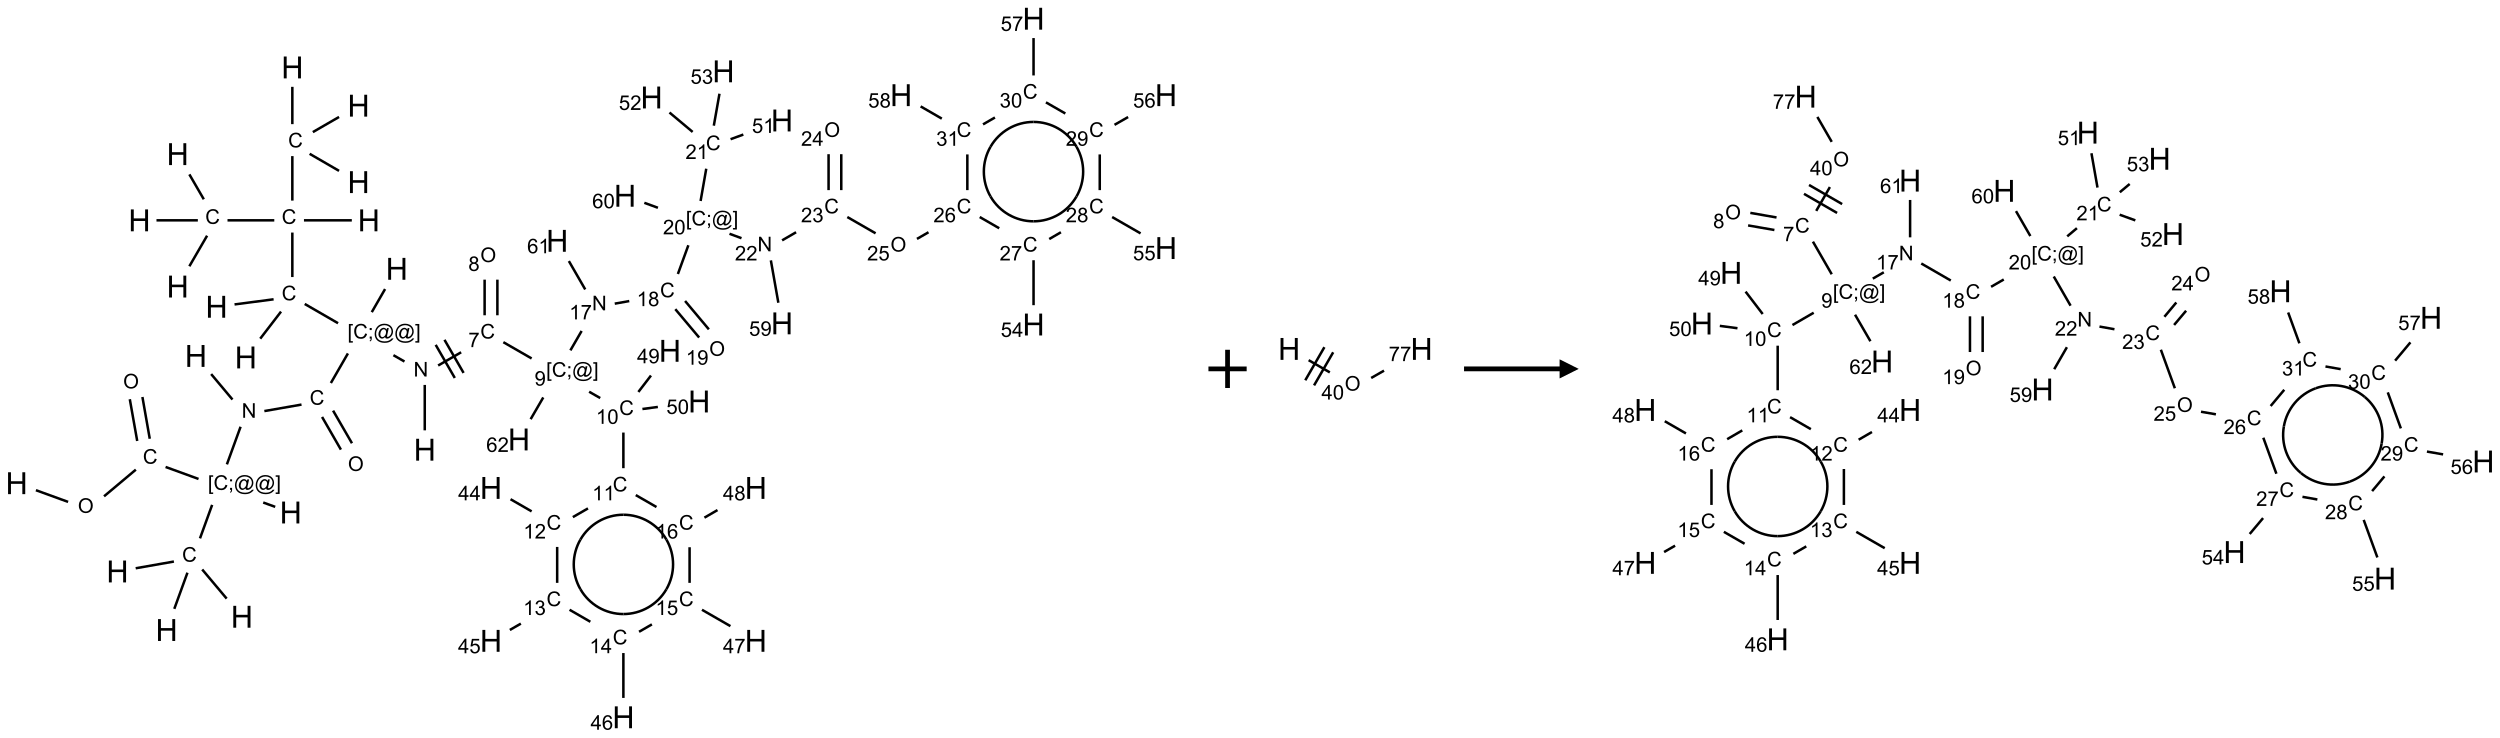 <?xml version="1.0" encoding="UTF-8"?>
<svg xmlns="http://www.w3.org/2000/svg" xmlns:xlink="http://www.w3.org/1999/xlink" width="1308" height="386" viewBox="0 0 1308 386">
<defs>
<g>
<g id="glyph-0-0">
<path d="M 2 0 L 2 -10 L 10 -10 L 10 0 Z M 2.25 -0.25 L 9.75 -0.25 L 9.75 -9.75 L 2.25 -9.75 Z M 2.25 -0.25 "/>
</g>
<g id="glyph-0-1">
<path d="M 1.281 0 L 1.281 -11.453 L 2.797 -11.453 L 2.797 -6.75 L 8.75 -6.75 L 8.75 -11.453 L 10.266 -11.453 L 10.266 0 L 8.75 0 L 8.75 -5.398 L 2.797 -5.398 L 2.797 0 Z M 1.281 0 "/>
</g>
<g id="glyph-1-0">
<path d="M 1.332 0 L 1.332 -6.668 L 6.668 -6.668 L 6.668 0 Z M 1.5 -0.168 L 6.5 -0.168 L 6.5 -6.5 L 1.5 -6.5 Z M 1.5 -0.168 "/>
</g>
<g id="glyph-1-1">
<path d="M 0.516 -3.719 C 0.516 -4.984 0.855 -5.977 1.535 -6.695 C 2.215 -7.414 3.094 -7.77 4.172 -7.77 C 4.875 -7.77 5.512 -7.602 6.078 -7.266 C 6.645 -6.93 7.074 -6.461 7.371 -5.855 C 7.668 -5.254 7.816 -4.57 7.816 -3.809 C 7.816 -3.035 7.66 -2.34 7.348 -1.73 C 7.035 -1.117 6.594 -0.656 6.02 -0.34 C 5.449 -0.027 4.828 0.129 4.168 0.129 C 3.449 0.129 2.805 -0.043 2.238 -0.391 C 1.672 -0.738 1.246 -1.211 0.953 -1.812 C 0.66 -2.414 0.516 -3.047 0.516 -3.719 Z M 1.559 -3.703 C 1.559 -2.781 1.805 -2.059 2.301 -1.527 C 2.793 -1 3.414 -0.734 4.16 -0.734 C 4.922 -0.734 5.547 -1 6.039 -1.535 C 6.531 -2.07 6.777 -2.828 6.777 -3.812 C 6.777 -4.434 6.672 -4.977 6.461 -5.441 C 6.25 -5.902 5.945 -6.262 5.539 -6.52 C 5.133 -6.773 4.68 -6.902 4.176 -6.902 C 3.461 -6.902 2.848 -6.656 2.332 -6.164 C 1.816 -5.672 1.559 -4.852 1.559 -3.703 Z M 1.559 -3.703 "/>
</g>
<g id="glyph-1-2">
<path d="M 6.27 -2.676 L 7.281 -2.422 C 7.07 -1.594 6.688 -0.961 6.137 -0.523 C 5.586 -0.086 4.914 0.129 4.121 0.129 C 3.297 0.129 2.629 -0.039 2.113 -0.371 C 1.598 -0.707 1.203 -1.191 0.934 -1.828 C 0.664 -2.465 0.531 -3.145 0.531 -3.875 C 0.531 -4.672 0.684 -5.363 0.988 -5.957 C 1.293 -6.547 1.723 -6.996 2.285 -7.305 C 2.844 -7.613 3.461 -7.766 4.137 -7.766 C 4.898 -7.766 5.543 -7.57 6.062 -7.184 C 6.582 -6.793 6.945 -6.246 7.152 -5.543 L 6.156 -5.309 C 5.98 -5.863 5.723 -6.266 5.387 -6.52 C 5.051 -6.773 4.625 -6.902 4.113 -6.902 C 3.527 -6.902 3.039 -6.762 2.645 -6.48 C 2.25 -6.199 1.973 -5.82 1.812 -5.348 C 1.652 -4.871 1.574 -4.383 1.574 -3.879 C 1.574 -3.23 1.668 -2.664 1.855 -2.18 C 2.047 -1.695 2.34 -1.332 2.738 -1.094 C 3.137 -0.855 3.57 -0.734 4.035 -0.734 C 4.602 -0.734 5.082 -0.898 5.473 -1.223 C 5.867 -1.551 6.133 -2.035 6.27 -2.676 Z M 6.27 -2.676 "/>
</g>
<g id="glyph-1-3">
<path d="M 0.723 2.121 L 0.723 -7.637 L 2.793 -7.637 L 2.793 -6.859 L 1.66 -6.859 L 1.66 1.344 L 2.793 1.344 L 2.793 2.121 Z M 0.723 2.121 "/>
</g>
<g id="glyph-1-4">
<path d="M 0.949 -4.465 L 0.949 -5.531 L 2.016 -5.531 L 2.016 -4.465 Z M 0.949 0 L 0.949 -1.066 L 2.016 -1.066 L 2.016 0 C 2.016 0.391 1.945 0.711 1.809 0.949 C 1.668 1.191 1.449 1.379 1.145 1.512 L 0.887 1.109 C 1.082 1.023 1.23 0.895 1.324 0.727 C 1.418 0.559 1.469 0.316 1.48 0 Z M 0.949 0 "/>
</g>
<g id="glyph-1-5">
<path d="M 6.047 -0.848 C 5.82 -0.59 5.57 -0.379 5.289 -0.223 C 5.008 -0.062 4.73 0.016 4.449 0.016 C 4.141 0.016 3.84 -0.074 3.547 -0.254 C 3.254 -0.434 3.02 -0.715 2.836 -1.09 C 2.652 -1.465 2.562 -1.875 2.562 -2.324 C 2.562 -2.875 2.703 -3.43 2.988 -3.98 C 3.27 -4.535 3.621 -4.953 4.043 -5.23 C 4.461 -5.508 4.871 -5.645 5.266 -5.645 C 5.566 -5.645 5.855 -5.566 6.129 -5.41 C 6.402 -5.25 6.641 -5.012 6.84 -4.688 L 7.016 -5.496 L 7.949 -5.496 L 7.199 -2 C 7.094 -1.516 7.043 -1.246 7.043 -1.191 C 7.043 -1.098 7.078 -1.02 7.148 -0.949 C 7.219 -0.883 7.305 -0.848 7.406 -0.848 C 7.59 -0.848 7.832 -0.953 8.129 -1.168 C 8.527 -1.445 8.84 -1.816 9.07 -2.285 C 9.301 -2.75 9.418 -3.234 9.418 -3.73 C 9.418 -4.309 9.27 -4.852 8.973 -5.355 C 8.676 -5.859 8.23 -6.262 7.645 -6.562 C 7.055 -6.863 6.406 -7.016 5.691 -7.016 C 4.879 -7.016 4.137 -6.824 3.465 -6.445 C 2.793 -6.066 2.273 -5.52 1.902 -4.809 C 1.535 -4.098 1.348 -3.34 1.348 -2.527 C 1.348 -1.676 1.535 -0.941 1.902 -0.328 C 2.273 0.285 2.809 0.742 3.508 1.035 C 4.207 1.328 4.984 1.473 5.832 1.473 C 6.742 1.473 7.504 1.32 8.121 1.016 C 8.734 0.711 9.195 0.34 9.5 -0.098 L 10.441 -0.098 C 10.266 0.266 9.961 0.637 9.531 1.016 C 9.102 1.395 8.59 1.695 7.996 1.914 C 7.402 2.133 6.688 2.246 5.848 2.246 C 5.078 2.246 4.367 2.145 3.715 1.949 C 3.066 1.75 2.512 1.453 2.051 1.055 C 1.594 0.656 1.25 0.199 1.016 -0.316 C 0.723 -0.973 0.578 -1.684 0.578 -2.441 C 0.578 -3.289 0.75 -4.098 1.098 -4.863 C 1.523 -5.805 2.125 -6.527 2.902 -7.027 C 3.684 -7.527 4.629 -7.777 5.738 -7.777 C 6.602 -7.777 7.375 -7.602 8.059 -7.246 C 8.746 -6.895 9.285 -6.371 9.684 -5.672 C 10.02 -5.07 10.188 -4.418 10.188 -3.715 C 10.188 -2.707 9.832 -1.812 9.125 -1.031 C 8.492 -0.328 7.801 0.02 7.051 0.02 C 6.812 0.02 6.617 -0.016 6.473 -0.09 C 6.324 -0.16 6.215 -0.266 6.145 -0.402 C 6.102 -0.488 6.066 -0.637 6.047 -0.848 Z M 3.527 -2.262 C 3.527 -1.785 3.641 -1.414 3.863 -1.152 C 4.09 -0.887 4.348 -0.754 4.641 -0.754 C 4.836 -0.754 5.039 -0.812 5.254 -0.93 C 5.469 -1.047 5.676 -1.219 5.871 -1.449 C 6.066 -1.676 6.23 -1.969 6.355 -2.32 C 6.48 -2.672 6.543 -3.027 6.543 -3.379 C 6.543 -3.852 6.426 -4.219 6.191 -4.48 C 5.957 -4.738 5.672 -4.871 5.332 -4.871 C 5.109 -4.871 4.902 -4.812 4.707 -4.699 C 4.512 -4.586 4.32 -4.406 4.137 -4.156 C 3.953 -3.906 3.805 -3.602 3.691 -3.246 C 3.582 -2.887 3.527 -2.559 3.527 -2.262 Z M 3.527 -2.262 "/>
</g>
<g id="glyph-1-6">
<path d="M 2.27 2.121 L 0.203 2.121 L 0.203 1.344 L 1.332 1.344 L 1.332 -6.859 L 0.203 -6.859 L 0.203 -7.637 L 2.27 -7.637 Z M 2.27 2.121 "/>
</g>
<g id="glyph-1-7">
<path d="M 0.812 0 L 0.812 -7.637 L 1.848 -7.637 L 5.859 -1.641 L 5.859 -7.637 L 6.828 -7.637 L 6.828 0 L 5.793 0 L 1.781 -6 L 1.781 0 Z M 0.812 0 "/>
</g>
<g id="glyph-1-8">
<path d="M 0.504 -6.637 L 0.504 -7.535 L 5.449 -7.535 L 5.449 -6.809 C 4.961 -6.289 4.48 -5.602 4.004 -4.746 C 3.527 -3.887 3.156 -3.004 2.895 -2.098 C 2.707 -1.461 2.59 -0.762 2.535 0 L 1.574 0 C 1.582 -0.602 1.703 -1.328 1.926 -2.176 C 2.152 -3.027 2.477 -3.848 2.898 -4.637 C 3.32 -5.426 3.77 -6.094 4.246 -6.637 Z M 0.504 -6.637 "/>
</g>
<g id="glyph-1-9">
<path d="M 1.887 -4.141 C 1.496 -4.281 1.207 -4.484 1.02 -4.75 C 0.832 -5.016 0.738 -5.328 0.738 -5.699 C 0.738 -6.254 0.938 -6.719 1.34 -7.098 C 1.738 -7.477 2.27 -7.668 2.934 -7.668 C 3.598 -7.668 4.137 -7.473 4.543 -7.086 C 4.949 -6.699 5.152 -6.227 5.152 -5.672 C 5.152 -5.316 5.059 -5.008 4.871 -4.746 C 4.688 -4.484 4.406 -4.281 4.027 -4.141 C 4.496 -3.988 4.852 -3.742 5.098 -3.402 C 5.34 -3.062 5.465 -2.656 5.465 -2.184 C 5.465 -1.531 5.234 -0.98 4.77 -0.535 C 4.309 -0.09 3.703 0.129 2.949 0.129 C 2.195 0.129 1.586 -0.094 1.125 -0.539 C 0.664 -0.984 0.434 -1.543 0.434 -2.207 C 0.434 -2.703 0.559 -3.121 0.809 -3.457 C 1.062 -3.793 1.422 -4.02 1.887 -4.141 Z M 1.699 -5.73 C 1.699 -5.367 1.812 -5.074 2.047 -4.844 C 2.281 -4.613 2.582 -4.5 2.953 -4.5 C 3.312 -4.5 3.609 -4.613 3.84 -4.84 C 4.07 -5.066 4.188 -5.348 4.188 -5.676 C 4.188 -6.02 4.07 -6.309 3.832 -6.543 C 3.594 -6.777 3.297 -6.895 2.941 -6.895 C 2.586 -6.895 2.289 -6.781 2.051 -6.551 C 1.816 -6.324 1.699 -6.047 1.699 -5.73 Z M 1.395 -2.203 C 1.395 -1.938 1.461 -1.676 1.586 -1.426 C 1.711 -1.176 1.902 -0.984 2.152 -0.848 C 2.402 -0.711 2.672 -0.641 2.957 -0.641 C 3.406 -0.641 3.777 -0.785 4.066 -1.074 C 4.359 -1.363 4.504 -1.727 4.504 -2.172 C 4.504 -2.625 4.355 -2.996 4.055 -3.293 C 3.754 -3.586 3.379 -3.734 2.926 -3.734 C 2.484 -3.734 2.121 -3.59 1.832 -3.297 C 1.543 -3.004 1.395 -2.641 1.395 -2.203 Z M 1.395 -2.203 "/>
</g>
<g id="glyph-1-10">
<path d="M 0.582 -1.766 L 1.484 -1.848 C 1.562 -1.426 1.707 -1.117 1.922 -0.926 C 2.137 -0.734 2.414 -0.641 2.75 -0.641 C 3.039 -0.641 3.289 -0.707 3.508 -0.84 C 3.727 -0.973 3.902 -1.148 4.043 -1.367 C 4.18 -1.586 4.297 -1.887 4.391 -2.262 C 4.484 -2.637 4.531 -3.016 4.531 -3.406 C 4.531 -3.449 4.531 -3.512 4.527 -3.594 C 4.34 -3.297 4.082 -3.055 3.758 -2.867 C 3.434 -2.68 3.082 -2.59 2.703 -2.59 C 2.07 -2.59 1.535 -2.816 1.098 -3.277 C 0.66 -3.734 0.441 -4.34 0.441 -5.09 C 0.441 -5.863 0.672 -6.484 1.129 -6.957 C 1.586 -7.43 2.156 -7.668 2.844 -7.668 C 3.34 -7.668 3.793 -7.531 4.207 -7.266 C 4.617 -7 4.93 -6.617 5.145 -6.121 C 5.355 -5.629 5.465 -4.91 5.465 -3.973 C 5.465 -2.996 5.359 -2.223 5.145 -1.645 C 4.934 -1.066 4.617 -0.625 4.199 -0.324 C 3.781 -0.02 3.293 0.129 2.73 0.129 C 2.133 0.129 1.645 -0.035 1.266 -0.367 C 0.887 -0.699 0.66 -1.164 0.582 -1.766 Z M 4.422 -5.137 C 4.422 -5.676 4.277 -6.102 3.992 -6.418 C 3.707 -6.734 3.359 -6.891 2.957 -6.891 C 2.543 -6.891 2.18 -6.719 1.871 -6.379 C 1.562 -6.039 1.406 -5.598 1.406 -5.059 C 1.406 -4.57 1.555 -4.176 1.848 -3.871 C 2.141 -3.566 2.5 -3.418 2.934 -3.418 C 3.367 -3.418 3.723 -3.57 4.004 -3.871 C 4.281 -4.176 4.422 -4.598 4.422 -5.137 Z M 4.422 -5.137 "/>
</g>
<g id="glyph-1-11">
<path d="M 3.973 0 L 3.035 0 L 3.035 -5.973 C 2.809 -5.758 2.516 -5.543 2.148 -5.328 C 1.781 -5.113 1.453 -4.953 1.16 -4.844 L 1.16 -5.75 C 1.684 -5.996 2.145 -6.297 2.535 -6.645 C 2.93 -6.996 3.207 -7.336 3.371 -7.668 L 3.973 -7.668 Z M 3.973 0 "/>
</g>
<g id="glyph-1-12">
<path d="M 0.441 -3.766 C 0.441 -4.668 0.535 -5.395 0.723 -5.945 C 0.906 -6.496 1.184 -6.922 1.551 -7.219 C 1.918 -7.516 2.375 -7.668 2.934 -7.668 C 3.344 -7.668 3.703 -7.586 4.012 -7.418 C 4.32 -7.254 4.574 -7.016 4.777 -6.707 C 4.977 -6.395 5.137 -6.016 5.25 -5.57 C 5.363 -5.125 5.422 -4.523 5.422 -3.766 C 5.422 -2.871 5.328 -2.148 5.145 -1.598 C 4.961 -1.047 4.688 -0.621 4.32 -0.32 C 3.953 -0.02 3.492 0.129 2.934 0.129 C 2.195 0.129 1.617 -0.133 1.199 -0.66 C 0.695 -1.297 0.441 -2.332 0.441 -3.766 Z M 1.406 -3.766 C 1.406 -2.512 1.555 -1.68 1.848 -1.262 C 2.141 -0.848 2.5 -0.641 2.934 -0.641 C 3.363 -0.641 3.727 -0.848 4.02 -1.266 C 4.312 -1.684 4.457 -2.516 4.457 -3.766 C 4.457 -5.023 4.312 -5.859 4.02 -6.27 C 3.727 -6.684 3.359 -6.891 2.922 -6.891 C 2.492 -6.891 2.148 -6.707 1.891 -6.344 C 1.566 -5.879 1.406 -5.02 1.406 -3.766 Z M 1.406 -3.766 "/>
</g>
<g id="glyph-1-13">
<path d="M 5.371 -0.902 L 5.371 0 L 0.324 0 C 0.316 -0.227 0.352 -0.441 0.434 -0.652 C 0.562 -0.996 0.766 -1.332 1.051 -1.668 C 1.332 -2 1.742 -2.387 2.277 -2.824 C 3.105 -3.504 3.668 -4.043 3.957 -4.441 C 4.25 -4.84 4.395 -5.215 4.395 -5.566 C 4.395 -5.938 4.262 -6.254 3.996 -6.508 C 3.73 -6.762 3.387 -6.891 2.957 -6.891 C 2.508 -6.891 2.145 -6.754 1.875 -6.484 C 1.605 -6.215 1.469 -5.84 1.465 -5.359 L 0.5 -5.457 C 0.566 -6.176 0.812 -6.727 1.246 -7.102 C 1.676 -7.477 2.254 -7.668 2.98 -7.668 C 3.711 -7.668 4.293 -7.465 4.719 -7.059 C 5.145 -6.652 5.359 -6.148 5.359 -5.547 C 5.359 -5.242 5.297 -4.941 5.172 -4.645 C 5.047 -4.352 4.84 -4.039 4.551 -3.715 C 4.262 -3.387 3.777 -2.938 3.105 -2.371 C 2.543 -1.898 2.18 -1.578 2.02 -1.41 C 1.859 -1.242 1.73 -1.07 1.625 -0.902 Z M 5.371 -0.902 "/>
</g>
<g id="glyph-1-14">
<path d="M 3.449 0 L 3.449 -1.828 L 0.137 -1.828 L 0.137 -2.688 L 3.621 -7.637 L 4.387 -7.637 L 4.387 -2.688 L 5.418 -2.688 L 5.418 -1.828 L 4.387 -1.828 L 4.387 0 Z M 3.449 -2.688 L 3.449 -6.129 L 1.059 -2.688 Z M 3.449 -2.688 "/>
</g>
<g id="glyph-1-15">
<path d="M 0.449 -2.016 L 1.387 -2.141 C 1.492 -1.609 1.676 -1.227 1.934 -0.992 C 2.191 -0.758 2.508 -0.641 2.879 -0.641 C 3.32 -0.641 3.695 -0.793 3.996 -1.098 C 4.301 -1.402 4.453 -1.781 4.453 -2.234 C 4.453 -2.664 4.312 -3.02 4.031 -3.301 C 3.75 -3.578 3.391 -3.719 2.957 -3.719 C 2.781 -3.719 2.562 -3.684 2.297 -3.613 L 2.402 -4.438 C 2.465 -4.43 2.516 -4.426 2.551 -4.426 C 2.949 -4.426 3.312 -4.531 3.629 -4.738 C 3.949 -4.949 4.109 -5.27 4.109 -5.703 C 4.109 -6.047 3.992 -6.332 3.762 -6.559 C 3.527 -6.785 3.227 -6.895 2.859 -6.895 C 2.496 -6.895 2.191 -6.781 1.949 -6.551 C 1.707 -6.324 1.547 -5.98 1.48 -5.52 L 0.543 -5.688 C 0.656 -6.316 0.918 -6.805 1.324 -7.148 C 1.73 -7.492 2.234 -7.668 2.84 -7.668 C 3.254 -7.668 3.641 -7.578 3.988 -7.398 C 4.34 -7.219 4.609 -6.977 4.793 -6.668 C 4.98 -6.359 5.074 -6.031 5.074 -5.684 C 5.074 -5.352 4.984 -5.051 4.809 -4.781 C 4.629 -4.512 4.367 -4.297 4.02 -4.137 C 4.473 -4.031 4.824 -3.816 5.074 -3.488 C 5.324 -3.16 5.449 -2.75 5.449 -2.254 C 5.449 -1.59 5.203 -1.023 4.719 -0.559 C 4.234 -0.098 3.617 0.137 2.875 0.137 C 2.203 0.137 1.648 -0.062 1.207 -0.465 C 0.762 -0.863 0.512 -1.379 0.449 -2.016 Z M 0.449 -2.016 "/>
</g>
<g id="glyph-1-16">
<path d="M 0.441 -2 L 1.426 -2.082 C 1.5 -1.605 1.668 -1.242 1.934 -1.004 C 2.199 -0.762 2.52 -0.641 2.895 -0.641 C 3.348 -0.641 3.73 -0.812 4.043 -1.152 C 4.355 -1.492 4.512 -1.941 4.512 -2.504 C 4.512 -3.039 4.359 -3.461 4.059 -3.77 C 3.758 -4.078 3.367 -4.234 2.879 -4.234 C 2.578 -4.234 2.305 -4.164 2.062 -4.027 C 1.82 -3.891 1.629 -3.715 1.488 -3.496 L 0.609 -3.609 L 1.348 -7.531 L 5.145 -7.531 L 5.145 -6.637 L 2.098 -6.637 L 1.688 -4.582 C 2.145 -4.902 2.625 -5.062 3.129 -5.062 C 3.797 -5.062 4.359 -4.832 4.816 -4.371 C 5.277 -3.91 5.504 -3.312 5.504 -2.59 C 5.504 -1.898 5.305 -1.301 4.902 -0.797 C 4.41 -0.18 3.742 0.129 2.895 0.129 C 2.199 0.129 1.633 -0.062 1.195 -0.453 C 0.758 -0.844 0.504 -1.359 0.441 -2 Z M 0.441 -2 "/>
</g>
<g id="glyph-1-17">
<path d="M 5.309 -5.766 L 4.375 -5.691 C 4.293 -6.059 4.172 -6.328 4.02 -6.496 C 3.766 -6.762 3.453 -6.895 3.082 -6.895 C 2.785 -6.895 2.523 -6.812 2.297 -6.645 C 2 -6.43 1.77 -6.117 1.598 -5.703 C 1.43 -5.289 1.34 -4.703 1.332 -3.938 C 1.559 -4.281 1.836 -4.535 2.16 -4.703 C 2.488 -4.871 2.828 -4.953 3.188 -4.953 C 3.812 -4.953 4.344 -4.723 4.785 -4.262 C 5.223 -3.801 5.441 -3.207 5.441 -2.48 C 5.441 -2 5.34 -1.555 5.133 -1.145 C 4.926 -0.73 4.641 -0.418 4.281 -0.199 C 3.922 0.02 3.512 0.129 3.051 0.129 C 2.27 0.129 1.633 -0.156 1.141 -0.73 C 0.648 -1.305 0.402 -2.254 0.402 -3.574 C 0.402 -5.051 0.672 -6.121 1.219 -6.793 C 1.695 -7.375 2.336 -7.668 3.141 -7.668 C 3.742 -7.668 4.234 -7.5 4.617 -7.16 C 5 -6.824 5.23 -6.359 5.309 -5.766 Z M 1.48 -2.473 C 1.48 -2.152 1.547 -1.844 1.684 -1.547 C 1.82 -1.25 2.016 -1.027 2.262 -0.871 C 2.508 -0.719 2.766 -0.641 3.035 -0.641 C 3.434 -0.641 3.773 -0.801 4.059 -1.121 C 4.344 -1.441 4.484 -1.875 4.484 -2.422 C 4.484 -2.949 4.344 -3.367 4.062 -3.668 C 3.781 -3.973 3.426 -4.125 3 -4.125 C 2.578 -4.125 2.219 -3.973 1.922 -3.668 C 1.625 -3.363 1.48 -2.969 1.48 -2.473 Z M 1.48 -2.473 "/>
</g>
</g>
</defs>
<path fill="none" stroke-width="0.033" stroke-linecap="butt" stroke-linejoin="miter" stroke="rgb(0%, 0%, 0%)" stroke-opacity="1" stroke-miterlimit="10" d="M 0.252 6.167 L 0.673 6.32 " transform="matrix(40, 0, 0, 40, 8.711, 9.793)"/>
<path fill="none" stroke-width="0.033" stroke-linecap="butt" stroke-linejoin="miter" stroke="rgb(0%, 0%, 0%)" stroke-opacity="1" stroke-miterlimit="10" d="M 1.143 6.247 L 1.559 5.898 " transform="matrix(40, 0, 0, 40, 8.711, 9.793)"/>
<path fill="none" stroke-width="0.033" stroke-linecap="butt" stroke-linejoin="miter" stroke="rgb(0%, 0%, 0%)" stroke-opacity="1" stroke-miterlimit="10" d="M 1.741 5.494 L 1.645 4.948 " transform="matrix(40, 0, 0, 40, 8.711, 9.793)"/>
<path fill="none" stroke-width="0.033" stroke-linecap="butt" stroke-linejoin="miter" stroke="rgb(0%, 0%, 0%)" stroke-opacity="1" stroke-miterlimit="10" d="M 1.577 5.523 L 1.48 4.977 " transform="matrix(40, 0, 0, 40, 8.711, 9.793)"/>
<path fill="none" stroke-width="0.033" stroke-linecap="butt" stroke-linejoin="miter" stroke="rgb(0%, 0%, 0%)" stroke-opacity="1" stroke-miterlimit="10" d="M 1.948 5.863 L 2.379 6.02 " transform="matrix(40, 0, 0, 40, 8.711, 9.793)"/>
<path fill="none" stroke-width="0.033" stroke-linecap="butt" stroke-linejoin="miter" stroke="rgb(0%, 0%, 0%)" stroke-opacity="1" stroke-miterlimit="10" d="M 3.225 6.328 L 3.382 6.385 " transform="matrix(40, 0, 0, 40, 8.711, 9.793)"/>
<path fill="none" stroke-width="0.033" stroke-linecap="butt" stroke-linejoin="miter" stroke="rgb(0%, 0%, 0%)" stroke-opacity="1" stroke-miterlimit="10" d="M 2.75 5.829 L 2.929 5.337 " transform="matrix(40, 0, 0, 40, 8.711, 9.793)"/>
<path fill="none" stroke-width="0.033" stroke-linecap="butt" stroke-linejoin="miter" stroke="rgb(0%, 0%, 0%)" stroke-opacity="1" stroke-miterlimit="10" d="M 2.823 4.981 L 2.544 4.648 " transform="matrix(40, 0, 0, 40, 8.711, 9.793)"/>
<path fill="none" stroke-width="0.033" stroke-linecap="butt" stroke-linejoin="miter" stroke="rgb(0%, 0%, 0%)" stroke-opacity="1" stroke-miterlimit="10" d="M 3.24 5.132 L 3.726 5.047 " transform="matrix(40, 0, 0, 40, 8.711, 9.793)"/>
<path fill="none" stroke-width="0.033" stroke-linecap="butt" stroke-linejoin="miter" stroke="rgb(0%, 0%, 0%)" stroke-opacity="1" stroke-miterlimit="10" d="M 3.995 5.209 L 4.241 5.636 " transform="matrix(40, 0, 0, 40, 8.711, 9.793)"/>
<path fill="none" stroke-width="0.033" stroke-linecap="butt" stroke-linejoin="miter" stroke="rgb(0%, 0%, 0%)" stroke-opacity="1" stroke-miterlimit="10" d="M 4.139 5.126 L 4.386 5.553 " transform="matrix(40, 0, 0, 40, 8.711, 9.793)"/>
<path fill="none" stroke-width="0.033" stroke-linecap="butt" stroke-linejoin="miter" stroke="rgb(0%, 0%, 0%)" stroke-opacity="1" stroke-miterlimit="10" d="M 4.11 4.765 L 4.333 4.378 " transform="matrix(40, 0, 0, 40, 8.711, 9.793)"/>
<path fill="none" stroke-width="0.033" stroke-linecap="butt" stroke-linejoin="miter" stroke="rgb(0%, 0%, 0%)" stroke-opacity="1" stroke-miterlimit="10" d="M 4.645 3.838 L 4.819 3.536 " transform="matrix(40, 0, 0, 40, 8.711, 9.793)"/>
<path fill="none" stroke-width="0.033" stroke-linecap="butt" stroke-linejoin="miter" stroke="rgb(0%, 0%, 0%)" stroke-opacity="1" stroke-miterlimit="10" d="M 4.928 4.401 L 5.073 4.484 " transform="matrix(40, 0, 0, 40, 8.711, 9.793)"/>
<path fill="none" stroke-width="0.033" stroke-linecap="butt" stroke-linejoin="miter" stroke="rgb(0%, 0%, 0%)" stroke-opacity="1" stroke-miterlimit="10" d="M 5.338 4.79 L 5.338 5.384 " transform="matrix(40, 0, 0, 40, 8.711, 9.793)"/>
<path fill="none" stroke-width="0.033" stroke-linecap="butt" stroke-linejoin="miter" stroke="rgb(0%, 0%, 0%)" stroke-opacity="1" stroke-miterlimit="10" d="M 5.513 4.536 L 5.814 4.363 " transform="matrix(40, 0, 0, 40, 8.711, 9.793)"/>
<path fill="none" stroke-width="0.033" stroke-linecap="butt" stroke-linejoin="miter" stroke="rgb(0%, 0%, 0%)" stroke-opacity="1" stroke-miterlimit="10" d="M 5.846 4.633 L 5.596 4.2 " transform="matrix(40, 0, 0, 40, 8.711, 9.793)"/>
<path fill="none" stroke-width="0.033" stroke-linecap="butt" stroke-linejoin="miter" stroke="rgb(0%, 0%, 0%)" stroke-opacity="1" stroke-miterlimit="10" d="M 5.731 4.699 L 5.481 4.266 " transform="matrix(40, 0, 0, 40, 8.711, 9.793)"/>
<path fill="none" stroke-width="0.033" stroke-linecap="butt" stroke-linejoin="miter" stroke="rgb(0%, 0%, 0%)" stroke-opacity="1" stroke-miterlimit="10" d="M 6.288 3.879 L 6.288 3.413 " transform="matrix(40, 0, 0, 40, 8.711, 9.793)"/>
<path fill="none" stroke-width="0.033" stroke-linecap="butt" stroke-linejoin="miter" stroke="rgb(0%, 0%, 0%)" stroke-opacity="1" stroke-miterlimit="10" d="M 6.121 3.879 L 6.121 3.413 " transform="matrix(40, 0, 0, 40, 8.711, 9.793)"/>
<path fill="none" stroke-width="0.033" stroke-linecap="butt" stroke-linejoin="miter" stroke="rgb(0%, 0%, 0%)" stroke-opacity="1" stroke-miterlimit="10" d="M 6.366 4.231 L 6.736 4.444 " transform="matrix(40, 0, 0, 40, 8.711, 9.793)"/>
<path fill="none" stroke-width="0.033" stroke-linecap="butt" stroke-linejoin="miter" stroke="rgb(0%, 0%, 0%)" stroke-opacity="1" stroke-miterlimit="10" d="M 7.488 4.879 L 7.633 4.962 " transform="matrix(40, 0, 0, 40, 8.711, 9.793)"/>
<path fill="none" stroke-width="0.033" stroke-linecap="butt" stroke-linejoin="miter" stroke="rgb(0%, 0%, 0%)" stroke-opacity="1" stroke-miterlimit="10" d="M 7.936 5.413 L 7.936 5.879 " transform="matrix(40, 0, 0, 40, 8.711, 9.793)"/>
<path fill="none" stroke-width="0.033" stroke-linecap="butt" stroke-linejoin="miter" stroke="rgb(0%, 0%, 0%)" stroke-opacity="1" stroke-miterlimit="10" d="M 7.473 6.405 L 7.275 6.519 " transform="matrix(40, 0, 0, 40, 8.711, 9.793)"/>
<path fill="none" stroke-width="0.033" stroke-linecap="butt" stroke-linejoin="miter" stroke="rgb(0%, 0%, 0%)" stroke-opacity="1" stroke-miterlimit="10" d="M 6.736 6.444 L 6.46 6.285 " transform="matrix(40, 0, 0, 40, 8.711, 9.793)"/>
<path fill="none" stroke-width="0.033" stroke-linecap="butt" stroke-linejoin="miter" stroke="rgb(0%, 0%, 0%)" stroke-opacity="1" stroke-miterlimit="10" d="M 7.07 6.909 L 7.07 7.379 " transform="matrix(40, 0, 0, 40, 8.711, 9.793)"/>
<path fill="none" stroke-width="0.033" stroke-linecap="butt" stroke-linejoin="miter" stroke="rgb(0%, 0%, 0%)" stroke-opacity="1" stroke-miterlimit="10" d="M 6.595 7.912 L 6.451 7.995 " transform="matrix(40, 0, 0, 40, 8.711, 9.793)"/>
<path fill="none" stroke-width="0.033" stroke-linecap="butt" stroke-linejoin="miter" stroke="rgb(0%, 0%, 0%)" stroke-opacity="1" stroke-miterlimit="10" d="M 7.232 7.731 L 7.504 7.888 " transform="matrix(40, 0, 0, 40, 8.711, 9.793)"/>
<path fill="none" stroke-width="0.033" stroke-linecap="butt" stroke-linejoin="miter" stroke="rgb(0%, 0%, 0%)" stroke-opacity="1" stroke-miterlimit="10" d="M 7.936 8.297 L 7.936 8.884 " transform="matrix(40, 0, 0, 40, 8.711, 9.793)"/>
<path fill="none" stroke-width="0.033" stroke-linecap="butt" stroke-linejoin="miter" stroke="rgb(0%, 0%, 0%)" stroke-opacity="1" stroke-miterlimit="10" d="M 8.141 8.019 L 8.309 7.922 " transform="matrix(40, 0, 0, 40, 8.711, 9.793)"/>
<path fill="none" stroke-width="0.033" stroke-linecap="butt" stroke-linejoin="miter" stroke="rgb(0%, 0%, 0%)" stroke-opacity="1" stroke-miterlimit="10" d="M 8.964 7.731 L 9.336 7.945 " transform="matrix(40, 0, 0, 40, 8.711, 9.793)"/>
<path fill="none" stroke-width="0.033" stroke-linecap="butt" stroke-linejoin="miter" stroke="rgb(0%, 0%, 0%)" stroke-opacity="1" stroke-miterlimit="10" d="M 8.802 7.379 L 8.802 6.913 " transform="matrix(40, 0, 0, 40, 8.711, 9.793)"/>
<path fill="none" stroke-width="0.033" stroke-linecap="butt" stroke-linejoin="miter" stroke="rgb(0%, 0%, 0%)" stroke-opacity="1" stroke-miterlimit="10" d="M 8.369 6.387 L 8.098 6.231 " transform="matrix(40, 0, 0, 40, 8.711, 9.793)"/>
<path fill="none" stroke-width="0.033" stroke-linecap="butt" stroke-linejoin="miter" stroke="rgb(0%, 0%, 0%)" stroke-opacity="1" stroke-miterlimit="10" d="M 8.996 6.526 L 9.167 6.427 " transform="matrix(40, 0, 0, 40, 8.711, 9.793)"/>
<path fill="none" stroke-width="0.033" stroke-linecap="butt" stroke-linejoin="miter" stroke="rgb(0%, 0%, 0%)" stroke-opacity="1" stroke-miterlimit="10" d="M 8.132 4.882 L 8.297 4.667 " transform="matrix(40, 0, 0, 40, 8.711, 9.793)"/>
<path fill="none" stroke-width="0.033" stroke-linecap="butt" stroke-linejoin="miter" stroke="rgb(0%, 0%, 0%)" stroke-opacity="1" stroke-miterlimit="10" d="M 8.185 5.105 L 8.387 5.078 " transform="matrix(40, 0, 0, 40, 8.711, 9.793)"/>
<path fill="none" stroke-width="0.033" stroke-linecap="butt" stroke-linejoin="miter" stroke="rgb(0%, 0%, 0%)" stroke-opacity="1" stroke-miterlimit="10" d="M 7.243 4.338 L 7.39 4.084 " transform="matrix(40, 0, 0, 40, 8.711, 9.793)"/>
<path fill="none" stroke-width="0.033" stroke-linecap="butt" stroke-linejoin="miter" stroke="rgb(0%, 0%, 0%)" stroke-opacity="1" stroke-miterlimit="10" d="M 7.823 3.727 L 8.013 3.693 " transform="matrix(40, 0, 0, 40, 8.711, 9.793)"/>
<path fill="none" stroke-width="0.033" stroke-linecap="butt" stroke-linejoin="miter" stroke="rgb(0%, 0%, 0%)" stroke-opacity="1" stroke-miterlimit="10" d="M 8.615 3.799 L 8.927 4.17 " transform="matrix(40, 0, 0, 40, 8.711, 9.793)"/>
<path fill="none" stroke-width="0.033" stroke-linecap="butt" stroke-linejoin="miter" stroke="rgb(0%, 0%, 0%)" stroke-opacity="1" stroke-miterlimit="10" d="M 8.743 3.692 L 9.054 4.063 " transform="matrix(40, 0, 0, 40, 8.711, 9.793)"/>
<path fill="none" stroke-width="0.033" stroke-linecap="butt" stroke-linejoin="miter" stroke="rgb(0%, 0%, 0%)" stroke-opacity="1" stroke-miterlimit="10" d="M 8.649 3.339 L 8.786 2.963 " transform="matrix(40, 0, 0, 40, 8.711, 9.793)"/>
<path fill="none" stroke-width="0.033" stroke-linecap="butt" stroke-linejoin="miter" stroke="rgb(0%, 0%, 0%)" stroke-opacity="1" stroke-miterlimit="10" d="M 8.946 2.384 L 9.02 1.962 " transform="matrix(40, 0, 0, 40, 8.711, 9.793)"/>
<path fill="none" stroke-width="0.033" stroke-linecap="butt" stroke-linejoin="miter" stroke="rgb(0%, 0%, 0%)" stroke-opacity="1" stroke-miterlimit="10" d="M 9.338 1.576 L 9.505 1.515 " transform="matrix(40, 0, 0, 40, 8.711, 9.793)"/>
<path fill="none" stroke-width="0.033" stroke-linecap="butt" stroke-linejoin="miter" stroke="rgb(0%, 0%, 0%)" stroke-opacity="1" stroke-miterlimit="10" d="M 8.842 1.481 L 8.539 1.227 " transform="matrix(40, 0, 0, 40, 8.711, 9.793)"/>
<path fill="none" stroke-width="0.033" stroke-linecap="butt" stroke-linejoin="miter" stroke="rgb(0%, 0%, 0%)" stroke-opacity="1" stroke-miterlimit="10" d="M 9.119 1.399 L 9.193 0.981 " transform="matrix(40, 0, 0, 40, 8.711, 9.793)"/>
<path fill="none" stroke-width="0.033" stroke-linecap="butt" stroke-linejoin="miter" stroke="rgb(0%, 0%, 0%)" stroke-opacity="1" stroke-miterlimit="10" d="M 9.324 2.813 L 9.481 2.871 " transform="matrix(40, 0, 0, 40, 8.711, 9.793)"/>
<path fill="none" stroke-width="0.033" stroke-linecap="butt" stroke-linejoin="miter" stroke="rgb(0%, 0%, 0%)" stroke-opacity="1" stroke-miterlimit="10" d="M 10.012 2.899 L 10.195 2.793 " transform="matrix(40, 0, 0, 40, 8.711, 9.793)"/>
<path fill="none" stroke-width="0.033" stroke-linecap="butt" stroke-linejoin="miter" stroke="rgb(0%, 0%, 0%)" stroke-opacity="1" stroke-miterlimit="10" d="M 10.786 2.242 L 10.786 1.772 " transform="matrix(40, 0, 0, 40, 8.711, 9.793)"/>
<path fill="none" stroke-width="0.033" stroke-linecap="butt" stroke-linejoin="miter" stroke="rgb(0%, 0%, 0%)" stroke-opacity="1" stroke-miterlimit="10" d="M 10.62 2.242 L 10.62 1.772 " transform="matrix(40, 0, 0, 40, 8.711, 9.793)"/>
<path fill="none" stroke-width="0.033" stroke-linecap="butt" stroke-linejoin="miter" stroke="rgb(0%, 0%, 0%)" stroke-opacity="1" stroke-miterlimit="10" d="M 10.865 2.594 L 11.235 2.807 " transform="matrix(40, 0, 0, 40, 8.711, 9.793)"/>
<path fill="none" stroke-width="0.033" stroke-linecap="butt" stroke-linejoin="miter" stroke="rgb(0%, 0%, 0%)" stroke-opacity="1" stroke-miterlimit="10" d="M 11.776 2.88 L 11.927 2.793 " transform="matrix(40, 0, 0, 40, 8.711, 9.793)"/>
<path fill="none" stroke-width="0.033" stroke-linecap="butt" stroke-linejoin="miter" stroke="rgb(0%, 0%, 0%)" stroke-opacity="1" stroke-miterlimit="10" d="M 12.597 2.594 L 12.852 2.741 " transform="matrix(40, 0, 0, 40, 8.711, 9.793)"/>
<path fill="none" stroke-width="0.033" stroke-linecap="butt" stroke-linejoin="miter" stroke="rgb(0%, 0%, 0%)" stroke-opacity="1" stroke-miterlimit="10" d="M 13.301 3.159 L 13.301 3.747 " transform="matrix(40, 0, 0, 40, 8.711, 9.793)"/>
<path fill="none" stroke-width="0.033" stroke-linecap="butt" stroke-linejoin="miter" stroke="rgb(0%, 0%, 0%)" stroke-opacity="1" stroke-miterlimit="10" d="M 13.506 2.882 L 13.659 2.793 " transform="matrix(40, 0, 0, 40, 8.711, 9.793)"/>
<path fill="none" stroke-width="0.033" stroke-linecap="butt" stroke-linejoin="miter" stroke="rgb(0%, 0%, 0%)" stroke-opacity="1" stroke-miterlimit="10" d="M 14.329 2.594 L 14.701 2.808 " transform="matrix(40, 0, 0, 40, 8.711, 9.793)"/>
<path fill="none" stroke-width="0.033" stroke-linecap="butt" stroke-linejoin="miter" stroke="rgb(0%, 0%, 0%)" stroke-opacity="1" stroke-miterlimit="10" d="M 14.167 2.242 L 14.167 1.775 " transform="matrix(40, 0, 0, 40, 8.711, 9.793)"/>
<path fill="none" stroke-width="0.033" stroke-linecap="butt" stroke-linejoin="miter" stroke="rgb(0%, 0%, 0%)" stroke-opacity="1" stroke-miterlimit="10" d="M 14.36 1.388 L 14.538 1.286 " transform="matrix(40, 0, 0, 40, 8.711, 9.793)"/>
<path fill="none" stroke-width="0.033" stroke-linecap="butt" stroke-linejoin="miter" stroke="rgb(0%, 0%, 0%)" stroke-opacity="1" stroke-miterlimit="10" d="M 13.717 1.24 L 13.463 1.094 " transform="matrix(40, 0, 0, 40, 8.711, 9.793)"/>
<path fill="none" stroke-width="0.033" stroke-linecap="butt" stroke-linejoin="miter" stroke="rgb(0%, 0%, 0%)" stroke-opacity="1" stroke-miterlimit="10" d="M 13.301 0.742 L 13.301 0.253 " transform="matrix(40, 0, 0, 40, 8.711, 9.793)"/>
<path fill="none" stroke-width="0.033" stroke-linecap="butt" stroke-linejoin="miter" stroke="rgb(0%, 0%, 0%)" stroke-opacity="1" stroke-miterlimit="10" d="M 12.796 1.292 L 12.64 1.382 " transform="matrix(40, 0, 0, 40, 8.711, 9.793)"/>
<path fill="none" stroke-width="0.033" stroke-linecap="butt" stroke-linejoin="miter" stroke="rgb(0%, 0%, 0%)" stroke-opacity="1" stroke-miterlimit="10" d="M 12.435 1.775 L 12.435 2.242 " transform="matrix(40, 0, 0, 40, 8.711, 9.793)"/>
<path fill="none" stroke-width="0.033" stroke-linecap="butt" stroke-linejoin="miter" stroke="rgb(0%, 0%, 0%)" stroke-opacity="1" stroke-miterlimit="10" d="M 12.101 1.307 L 11.824 1.147 " transform="matrix(40, 0, 0, 40, 8.711, 9.793)"/>
<path fill="none" stroke-width="0.033" stroke-linecap="butt" stroke-linejoin="miter" stroke="rgb(0%, 0%, 0%)" stroke-opacity="1" stroke-miterlimit="10" d="M 9.865 3.161 L 9.963 3.715 " transform="matrix(40, 0, 0, 40, 8.711, 9.793)"/>
<path fill="none" stroke-width="0.033" stroke-linecap="butt" stroke-linejoin="miter" stroke="rgb(0%, 0%, 0%)" stroke-opacity="1" stroke-miterlimit="10" d="M 8.388 2.473 L 8.21 2.408 " transform="matrix(40, 0, 0, 40, 8.711, 9.793)"/>
<path fill="none" stroke-width="0.033" stroke-linecap="butt" stroke-linejoin="miter" stroke="rgb(0%, 0%, 0%)" stroke-opacity="1" stroke-miterlimit="10" d="M 7.437 3.541 L 7.223 3.17 " transform="matrix(40, 0, 0, 40, 8.711, 9.793)"/>
<path fill="none" stroke-width="0.033" stroke-linecap="butt" stroke-linejoin="miter" stroke="rgb(0%, 0%, 0%)" stroke-opacity="1" stroke-miterlimit="10" d="M 6.888 4.954 L 6.723 5.238 " transform="matrix(40, 0, 0, 40, 8.711, 9.793)"/>
<path fill="none" stroke-width="0.033" stroke-linecap="butt" stroke-linejoin="miter" stroke="rgb(0%, 0%, 0%)" stroke-opacity="1" stroke-miterlimit="10" d="M 4.204 3.983 L 3.768 3.731 " transform="matrix(40, 0, 0, 40, 8.711, 9.793)"/>
<path fill="none" stroke-width="0.033" stroke-linecap="butt" stroke-linejoin="miter" stroke="rgb(0%, 0%, 0%)" stroke-opacity="1" stroke-miterlimit="10" d="M 3.458 3.831 L 3.186 4.185 " transform="matrix(40, 0, 0, 40, 8.711, 9.793)"/>
<path fill="none" stroke-width="0.033" stroke-linecap="butt" stroke-linejoin="miter" stroke="rgb(0%, 0%, 0%)" stroke-opacity="1" stroke-miterlimit="10" d="M 3.361 3.67 L 2.85 3.737 " transform="matrix(40, 0, 0, 40, 8.711, 9.793)"/>
<path fill="none" stroke-width="0.033" stroke-linecap="butt" stroke-linejoin="miter" stroke="rgb(0%, 0%, 0%)" stroke-opacity="1" stroke-miterlimit="10" d="M 3.606 3.379 L 3.606 2.797 " transform="matrix(40, 0, 0, 40, 8.711, 9.793)"/>
<path fill="none" stroke-width="0.033" stroke-linecap="butt" stroke-linejoin="miter" stroke="rgb(0%, 0%, 0%)" stroke-opacity="1" stroke-miterlimit="10" d="M 3.758 2.637 L 4.384 2.637 " transform="matrix(40, 0, 0, 40, 8.711, 9.793)"/>
<path fill="none" stroke-width="0.033" stroke-linecap="butt" stroke-linejoin="miter" stroke="rgb(0%, 0%, 0%)" stroke-opacity="1" stroke-miterlimit="10" d="M 3.606 2.379 L 3.606 1.797 " transform="matrix(40, 0, 0, 40, 8.711, 9.793)"/>
<path fill="none" stroke-width="0.033" stroke-linecap="butt" stroke-linejoin="miter" stroke="rgb(0%, 0%, 0%)" stroke-opacity="1" stroke-miterlimit="10" d="M 3.832 1.767 L 4.217 1.99 " transform="matrix(40, 0, 0, 40, 8.711, 9.793)"/>
<path fill="none" stroke-width="0.033" stroke-linecap="butt" stroke-linejoin="miter" stroke="rgb(0%, 0%, 0%)" stroke-opacity="1" stroke-miterlimit="10" d="M 3.606 1.379 L 3.606 0.891 " transform="matrix(40, 0, 0, 40, 8.711, 9.793)"/>
<path fill="none" stroke-width="0.033" stroke-linecap="butt" stroke-linejoin="miter" stroke="rgb(0%, 0%, 0%)" stroke-opacity="1" stroke-miterlimit="10" d="M 3.874 1.483 L 4.217 1.285 " transform="matrix(40, 0, 0, 40, 8.711, 9.793)"/>
<path fill="none" stroke-width="0.033" stroke-linecap="butt" stroke-linejoin="miter" stroke="rgb(0%, 0%, 0%)" stroke-opacity="1" stroke-miterlimit="10" d="M 3.37 2.637 L 2.758 2.637 " transform="matrix(40, 0, 0, 40, 8.711, 9.793)"/>
<path fill="none" stroke-width="0.033" stroke-linecap="butt" stroke-linejoin="miter" stroke="rgb(0%, 0%, 0%)" stroke-opacity="1" stroke-miterlimit="10" d="M 2.448 2.362 L 2.259 2.036 " transform="matrix(40, 0, 0, 40, 8.711, 9.793)"/>
<path fill="none" stroke-width="0.033" stroke-linecap="butt" stroke-linejoin="miter" stroke="rgb(0%, 0%, 0%)" stroke-opacity="1" stroke-miterlimit="10" d="M 2.491 2.838 L 2.259 3.238 " transform="matrix(40, 0, 0, 40, 8.711, 9.793)"/>
<path fill="none" stroke-width="0.033" stroke-linecap="butt" stroke-linejoin="miter" stroke="rgb(0%, 0%, 0%)" stroke-opacity="1" stroke-miterlimit="10" d="M 2.37 2.637 L 1.829 2.637 " transform="matrix(40, 0, 0, 40, 8.711, 9.793)"/>
<path fill="none" stroke-width="0.033" stroke-linecap="butt" stroke-linejoin="miter" stroke="rgb(0%, 0%, 0%)" stroke-opacity="1" stroke-miterlimit="10" d="M 2.557 6.359 L 2.398 6.797 " transform="matrix(40, 0, 0, 40, 8.711, 9.793)"/>
<path fill="none" stroke-width="0.033" stroke-linecap="butt" stroke-linejoin="miter" stroke="rgb(0%, 0%, 0%)" stroke-opacity="1" stroke-miterlimit="10" d="M 2.427 7.204 L 2.747 7.585 " transform="matrix(40, 0, 0, 40, 8.711, 9.793)"/>
<path fill="none" stroke-width="0.033" stroke-linecap="butt" stroke-linejoin="miter" stroke="rgb(0%, 0%, 0%)" stroke-opacity="1" stroke-miterlimit="10" d="M 2.057 7.1 L 1.557 7.188 " transform="matrix(40, 0, 0, 40, 8.711, 9.793)"/>
<path fill="none" stroke-width="0.033" stroke-linecap="butt" stroke-linejoin="miter" stroke="rgb(0%, 0%, 0%)" stroke-opacity="1" stroke-miterlimit="10" d="M 2.234 7.246 L 2.062 7.719 " transform="matrix(40, 0, 0, 40, 8.711, 9.793)"/>
<path fill="none" stroke-width="0.033" stroke-linecap="butt" stroke-linejoin="miter" stroke="rgb(0%, 0%, 0%)" stroke-opacity="1" stroke-miterlimit="10" d="M 7.374 6.813 C 7.49 6.612 7.704 6.488 7.936 6.488 " transform="matrix(40, 0, 0, 40, 8.711, 9.793)"/>
<path fill="none" stroke-width="0.033" stroke-linecap="butt" stroke-linejoin="miter" stroke="rgb(0%, 0%, 0%)" stroke-opacity="1" stroke-miterlimit="10" d="M 7.374 7.462 C 7.258 7.261 7.258 7.014 7.374 6.813 " transform="matrix(40, 0, 0, 40, 8.711, 9.793)"/>
<path fill="none" stroke-width="0.033" stroke-linecap="butt" stroke-linejoin="miter" stroke="rgb(0%, 0%, 0%)" stroke-opacity="1" stroke-miterlimit="10" d="M 7.936 7.787 C 7.704 7.787 7.49 7.663 7.374 7.462 " transform="matrix(40, 0, 0, 40, 8.711, 9.793)"/>
<path fill="none" stroke-width="0.033" stroke-linecap="butt" stroke-linejoin="miter" stroke="rgb(0%, 0%, 0%)" stroke-opacity="1" stroke-miterlimit="10" d="M 8.499 7.462 C 8.383 7.663 8.168 7.787 7.936 7.787 " transform="matrix(40, 0, 0, 40, 8.711, 9.793)"/>
<path fill="none" stroke-width="0.033" stroke-linecap="butt" stroke-linejoin="miter" stroke="rgb(0%, 0%, 0%)" stroke-opacity="1" stroke-miterlimit="10" d="M 8.499 6.813 C 8.615 7.014 8.615 7.261 8.499 7.462 " transform="matrix(40, 0, 0, 40, 8.711, 9.793)"/>
<path fill="none" stroke-width="0.033" stroke-linecap="butt" stroke-linejoin="miter" stroke="rgb(0%, 0%, 0%)" stroke-opacity="1" stroke-miterlimit="10" d="M 7.936 6.488 C 8.168 6.488 8.383 6.612 8.499 6.813 " transform="matrix(40, 0, 0, 40, 8.711, 9.793)"/>
<path fill="none" stroke-width="0.033" stroke-linecap="butt" stroke-linejoin="miter" stroke="rgb(0%, 0%, 0%)" stroke-opacity="1" stroke-miterlimit="10" d="M 13.301 2.65 C 13.069 2.65 12.854 2.526 12.738 2.325 " transform="matrix(40, 0, 0, 40, 8.711, 9.793)"/>
<path fill="none" stroke-width="0.033" stroke-linecap="butt" stroke-linejoin="miter" stroke="rgb(0%, 0%, 0%)" stroke-opacity="1" stroke-miterlimit="10" d="M 13.863 2.325 C 13.747 2.526 13.533 2.65 13.301 2.65 " transform="matrix(40, 0, 0, 40, 8.711, 9.793)"/>
<path fill="none" stroke-width="0.033" stroke-linecap="butt" stroke-linejoin="miter" stroke="rgb(0%, 0%, 0%)" stroke-opacity="1" stroke-miterlimit="10" d="M 13.863 1.675 C 13.979 1.876 13.979 2.124 13.863 2.325 " transform="matrix(40, 0, 0, 40, 8.711, 9.793)"/>
<path fill="none" stroke-width="0.033" stroke-linecap="butt" stroke-linejoin="miter" stroke="rgb(0%, 0%, 0%)" stroke-opacity="1" stroke-miterlimit="10" d="M 13.301 1.35 C 13.533 1.35 13.747 1.474 13.863 1.675 " transform="matrix(40, 0, 0, 40, 8.711, 9.793)"/>
<path fill="none" stroke-width="0.033" stroke-linecap="butt" stroke-linejoin="miter" stroke="rgb(0%, 0%, 0%)" stroke-opacity="1" stroke-miterlimit="10" d="M 12.738 1.675 C 12.854 1.474 13.069 1.35 13.301 1.35 " transform="matrix(40, 0, 0, 40, 8.711, 9.793)"/>
<path fill="none" stroke-width="0.033" stroke-linecap="butt" stroke-linejoin="miter" stroke="rgb(0%, 0%, 0%)" stroke-opacity="1" stroke-miterlimit="10" d="M 12.738 2.325 C 12.622 2.124 12.622 1.876 12.738 1.675 " transform="matrix(40, 0, 0, 40, 8.711, 9.793)"/>
<g fill="rgb(0%, 0%, 0%)" fill-opacity="1">
<use xlink:href="#glyph-0-1" x="2.938" y="258.539"/>
</g>
<g fill="rgb(0%, 0%, 0%)" fill-opacity="1">
<use xlink:href="#glyph-1-1" x="40.723" y="268.34"/>
</g>
<g fill="rgb(0%, 0%, 0%)" fill-opacity="1">
<use xlink:href="#glyph-1-2" x="74.723" y="242.625"/>
</g>
<g fill="rgb(0%, 0%, 0%)" fill-opacity="1">
<use xlink:href="#glyph-1-1" x="64.418" y="203.238"/>
</g>
<g fill="rgb(0%, 0%, 0%)" fill-opacity="1">
<use xlink:href="#glyph-1-3" x="108.738" y="256.312"/>
<use xlink:href="#glyph-1-2" x="111.702" y="256.312"/>
<use xlink:href="#glyph-1-4" x="119.405" y="256.312"/>
<use xlink:href="#glyph-1-5" x="122.368" y="256.312"/>
<use xlink:href="#glyph-1-5" x="133.197" y="256.312"/>
<use xlink:href="#glyph-1-6" x="144.025" y="256.312"/>
</g>
<g fill="rgb(0%, 0%, 0%)" fill-opacity="1">
<use xlink:href="#glyph-0-1" x="146.344" y="273.871"/>
</g>
<g fill="rgb(0%, 0%, 0%)" fill-opacity="1">
<use xlink:href="#glyph-1-7" x="126.445" y="218.586"/>
</g>
<g fill="rgb(0%, 0%, 0%)" fill-opacity="1">
<use xlink:href="#glyph-0-1" x="96.727" y="191.961"/>
</g>
<g fill="rgb(0%, 0%, 0%)" fill-opacity="1">
<use xlink:href="#glyph-1-2" x="162.008" y="211.773"/>
</g>
<g fill="rgb(0%, 0%, 0%)" fill-opacity="1">
<use xlink:href="#glyph-1-1" x="182.023" y="246.418"/>
</g>
<g fill="rgb(0%, 0%, 0%)" fill-opacity="1">
<use xlink:href="#glyph-1-3" x="181.812" y="177.141"/>
<use xlink:href="#glyph-1-2" x="184.776" y="177.141"/>
<use xlink:href="#glyph-1-4" x="192.479" y="177.141"/>
<use xlink:href="#glyph-1-5" x="195.443" y="177.141"/>
<use xlink:href="#glyph-1-5" x="206.271" y="177.141"/>
<use xlink:href="#glyph-1-6" x="217.099" y="177.141"/>
</g>
<g fill="rgb(0%, 0%, 0%)" fill-opacity="1">
<use xlink:href="#glyph-0-1" x="201.828" y="146.375"/>
</g>
<g fill="rgb(0%, 0%, 0%)" fill-opacity="1">
<use xlink:href="#glyph-1-7" x="216.367" y="197"/>
</g>
<g fill="rgb(0%, 0%, 0%)" fill-opacity="1">
<use xlink:href="#glyph-0-1" x="216.469" y="241.016"/>
</g>
<g fill="rgb(0%, 0%, 0%)" fill-opacity="1">
<use xlink:href="#glyph-1-2" x="251.289" y="177.133"/>
</g>
<g fill="rgb(0%, 0%, 0%)" fill-opacity="1">
<use xlink:href="#glyph-1-8" x="245.039" y="181.637"/>
</g>
<g fill="rgb(0%, 0%, 0%)" fill-opacity="1">
<use xlink:href="#glyph-1-1" x="251.305" y="137.137"/>
</g>
<g fill="rgb(0%, 0%, 0%)" fill-opacity="1">
<use xlink:href="#glyph-1-9" x="245.023" y="141.766"/>
</g>
<g fill="rgb(0%, 0%, 0%)" fill-opacity="1">
<use xlink:href="#glyph-1-3" x="285.734" y="197.141"/>
<use xlink:href="#glyph-1-2" x="288.698" y="197.141"/>
<use xlink:href="#glyph-1-4" x="296.401" y="197.141"/>
<use xlink:href="#glyph-1-5" x="299.365" y="197.141"/>
<use xlink:href="#glyph-1-6" x="310.193" y="197.141"/>
</g>
<g fill="rgb(0%, 0%, 0%)" fill-opacity="1">
<use xlink:href="#glyph-1-10" x="279.664" y="201.766"/>
</g>
<g fill="rgb(0%, 0%, 0%)" fill-opacity="1">
<use xlink:href="#glyph-1-2" x="323.949" y="217.133"/>
</g>
<g fill="rgb(0%, 0%, 0%)" fill-opacity="1">
<use xlink:href="#glyph-1-11" x="311.789" y="221.766"/>
<use xlink:href="#glyph-1-12" x="317.721" y="221.766"/>
</g>
<g fill="rgb(0%, 0%, 0%)" fill-opacity="1">
<use xlink:href="#glyph-1-2" x="320.574" y="257.133"/>
</g>
<g fill="rgb(0%, 0%, 0%)" fill-opacity="1">
<use xlink:href="#glyph-1-11" x="309.863" y="261.766"/>
<use xlink:href="#glyph-1-11" x="315.796" y="261.766"/>
</g>
<g fill="rgb(0%, 0%, 0%)" fill-opacity="1">
<use xlink:href="#glyph-1-2" x="285.934" y="277.133"/>
</g>
<g fill="rgb(0%, 0%, 0%)" fill-opacity="1">
<use xlink:href="#glyph-1-11" x="273.824" y="281.766"/>
<use xlink:href="#glyph-1-13" x="279.757" y="281.766"/>
</g>
<g fill="rgb(0%, 0%, 0%)" fill-opacity="1">
<use xlink:href="#glyph-0-1" x="251.109" y="261.016"/>
</g>
<g fill="rgb(0%, 0%, 0%)" fill-opacity="1">
<use xlink:href="#glyph-1-14" x="239.707" y="261.773"/>
<use xlink:href="#glyph-1-14" x="245.639" y="261.773"/>
</g>
<g fill="rgb(0%, 0%, 0%)" fill-opacity="1">
<use xlink:href="#glyph-1-2" x="285.934" y="317.133"/>
</g>
<g fill="rgb(0%, 0%, 0%)" fill-opacity="1">
<use xlink:href="#glyph-1-11" x="273.746" y="321.766"/>
<use xlink:href="#glyph-1-15" x="279.678" y="321.766"/>
</g>
<g fill="rgb(0%, 0%, 0%)" fill-opacity="1">
<use xlink:href="#glyph-0-1" x="251.109" y="341.016"/>
</g>
<g fill="rgb(0%, 0%, 0%)" fill-opacity="1">
<use xlink:href="#glyph-1-14" x="239.621" y="341.773"/>
<use xlink:href="#glyph-1-16" x="245.553" y="341.773"/>
</g>
<g fill="rgb(0%, 0%, 0%)" fill-opacity="1">
<use xlink:href="#glyph-1-2" x="320.574" y="337.133"/>
</g>
<g fill="rgb(0%, 0%, 0%)" fill-opacity="1">
<use xlink:href="#glyph-1-11" x="308.418" y="341.766"/>
<use xlink:href="#glyph-1-14" x="314.35" y="341.766"/>
</g>
<g fill="rgb(0%, 0%, 0%)" fill-opacity="1">
<use xlink:href="#glyph-0-1" x="320.395" y="381.016"/>
</g>
<g fill="rgb(0%, 0%, 0%)" fill-opacity="1">
<use xlink:href="#glyph-1-14" x="308.965" y="381.805"/>
<use xlink:href="#glyph-1-17" x="314.897" y="381.805"/>
</g>
<g fill="rgb(0%, 0%, 0%)" fill-opacity="1">
<use xlink:href="#glyph-1-2" x="355.215" y="317.133"/>
</g>
<g fill="rgb(0%, 0%, 0%)" fill-opacity="1">
<use xlink:href="#glyph-1-11" x="342.973" y="321.766"/>
<use xlink:href="#glyph-1-16" x="348.905" y="321.766"/>
</g>
<g fill="rgb(0%, 0%, 0%)" fill-opacity="1">
<use xlink:href="#glyph-0-1" x="389.676" y="341.016"/>
</g>
<g fill="rgb(0%, 0%, 0%)" fill-opacity="1">
<use xlink:href="#glyph-1-14" x="378.242" y="341.773"/>
<use xlink:href="#glyph-1-8" x="384.174" y="341.773"/>
</g>
<g fill="rgb(0%, 0%, 0%)" fill-opacity="1">
<use xlink:href="#glyph-1-2" x="355.215" y="277.133"/>
</g>
<g fill="rgb(0%, 0%, 0%)" fill-opacity="1">
<use xlink:href="#glyph-1-11" x="343.035" y="281.766"/>
<use xlink:href="#glyph-1-17" x="348.967" y="281.766"/>
</g>
<g fill="rgb(0%, 0%, 0%)" fill-opacity="1">
<use xlink:href="#glyph-0-1" x="389.676" y="261.016"/>
</g>
<g fill="rgb(0%, 0%, 0%)" fill-opacity="1">
<use xlink:href="#glyph-1-14" x="378.227" y="261.805"/>
<use xlink:href="#glyph-1-9" x="384.159" y="261.805"/>
</g>
<g fill="rgb(0%, 0%, 0%)" fill-opacity="1">
<use xlink:href="#glyph-0-1" x="344.742" y="189.281"/>
</g>
<g fill="rgb(0%, 0%, 0%)" fill-opacity="1">
<use xlink:href="#glyph-1-14" x="333.293" y="190.074"/>
<use xlink:href="#glyph-1-10" x="339.225" y="190.074"/>
</g>
<g fill="rgb(0%, 0%, 0%)" fill-opacity="1">
<use xlink:href="#glyph-0-1" x="360.051" y="215.793"/>
</g>
<g fill="rgb(0%, 0%, 0%)" fill-opacity="1">
<use xlink:href="#glyph-1-16" x="348.641" y="216.586"/>
<use xlink:href="#glyph-1-12" x="354.573" y="216.586"/>
</g>
<g fill="rgb(0%, 0%, 0%)" fill-opacity="1">
<use xlink:href="#glyph-1-7" x="309.762" y="162.359"/>
</g>
<g fill="rgb(0%, 0%, 0%)" fill-opacity="1">
<use xlink:href="#glyph-1-11" x="297.855" y="167.125"/>
<use xlink:href="#glyph-1-8" x="303.788" y="167.125"/>
</g>
<g fill="rgb(0%, 0%, 0%)" fill-opacity="1">
<use xlink:href="#glyph-1-2" x="345.324" y="155.543"/>
</g>
<g fill="rgb(0%, 0%, 0%)" fill-opacity="1">
<use xlink:href="#glyph-1-11" x="333.125" y="160.18"/>
<use xlink:href="#glyph-1-9" x="339.057" y="160.18"/>
</g>
<g fill="rgb(0%, 0%, 0%)" fill-opacity="1">
<use xlink:href="#glyph-1-1" x="371.051" y="186.191"/>
</g>
<g fill="rgb(0%, 0%, 0%)" fill-opacity="1">
<use xlink:href="#glyph-1-11" x="358.836" y="190.824"/>
<use xlink:href="#glyph-1-10" x="364.768" y="190.824"/>
</g>
<g fill="rgb(0%, 0%, 0%)" fill-opacity="1">
<use xlink:href="#glyph-1-3" x="358.809" y="117.965"/>
<use xlink:href="#glyph-1-2" x="361.772" y="117.965"/>
<use xlink:href="#glyph-1-4" x="369.475" y="117.965"/>
<use xlink:href="#glyph-1-5" x="372.439" y="117.965"/>
<use xlink:href="#glyph-1-6" x="383.267" y="117.965"/>
</g>
<g fill="rgb(0%, 0%, 0%)" fill-opacity="1">
<use xlink:href="#glyph-1-13" x="346.848" y="122.594"/>
<use xlink:href="#glyph-1-12" x="352.78" y="122.594"/>
</g>
<g fill="rgb(0%, 0%, 0%)" fill-opacity="1">
<use xlink:href="#glyph-1-2" x="369.324" y="78.566"/>
</g>
<g fill="rgb(0%, 0%, 0%)" fill-opacity="1">
<use xlink:href="#glyph-1-13" x="358.617" y="83.199"/>
<use xlink:href="#glyph-1-11" x="364.549" y="83.199"/>
</g>
<g fill="rgb(0%, 0%, 0%)" fill-opacity="1">
<use xlink:href="#glyph-0-1" x="403.359" y="68.766"/>
</g>
<g fill="rgb(0%, 0%, 0%)" fill-opacity="1">
<use xlink:href="#glyph-1-16" x="393.398" y="69.559"/>
<use xlink:href="#glyph-1-11" x="399.331" y="69.559"/>
</g>
<g fill="rgb(0%, 0%, 0%)" fill-opacity="1">
<use xlink:href="#glyph-0-1" x="335.129" y="56.734"/>
</g>
<g fill="rgb(0%, 0%, 0%)" fill-opacity="1">
<use xlink:href="#glyph-1-16" x="323.773" y="57.527"/>
<use xlink:href="#glyph-1-13" x="329.706" y="57.527"/>
</g>
<g fill="rgb(0%, 0%, 0%)" fill-opacity="1">
<use xlink:href="#glyph-0-1" x="372.719" y="43.055"/>
</g>
<g fill="rgb(0%, 0%, 0%)" fill-opacity="1">
<use xlink:href="#glyph-1-16" x="361.281" y="43.848"/>
<use xlink:href="#glyph-1-15" x="367.214" y="43.848"/>
</g>
<g fill="rgb(0%, 0%, 0%)" fill-opacity="1">
<use xlink:href="#glyph-1-7" x="396.312" y="131.504"/>
</g>
<g fill="rgb(0%, 0%, 0%)" fill-opacity="1">
<use xlink:href="#glyph-1-13" x="384.488" y="136.273"/>
<use xlink:href="#glyph-1-13" x="390.421" y="136.273"/>
</g>
<g fill="rgb(0%, 0%, 0%)" fill-opacity="1">
<use xlink:href="#glyph-1-2" x="431.234" y="111.637"/>
</g>
<g fill="rgb(0%, 0%, 0%)" fill-opacity="1">
<use xlink:href="#glyph-1-13" x="419.051" y="116.273"/>
<use xlink:href="#glyph-1-15" x="424.983" y="116.273"/>
</g>
<g fill="rgb(0%, 0%, 0%)" fill-opacity="1">
<use xlink:href="#glyph-1-1" x="431.25" y="71.641"/>
</g>
<g fill="rgb(0%, 0%, 0%)" fill-opacity="1">
<use xlink:href="#glyph-1-13" x="419.082" y="76.273"/>
<use xlink:href="#glyph-1-14" x="425.014" y="76.273"/>
</g>
<g fill="rgb(0%, 0%, 0%)" fill-opacity="1">
<use xlink:href="#glyph-1-1" x="465.891" y="131.641"/>
</g>
<g fill="rgb(0%, 0%, 0%)" fill-opacity="1">
<use xlink:href="#glyph-1-13" x="453.637" y="136.273"/>
<use xlink:href="#glyph-1-16" x="459.569" y="136.273"/>
</g>
<g fill="rgb(0%, 0%, 0%)" fill-opacity="1">
<use xlink:href="#glyph-1-2" x="500.516" y="111.637"/>
</g>
<g fill="rgb(0%, 0%, 0%)" fill-opacity="1">
<use xlink:href="#glyph-1-13" x="488.34" y="116.273"/>
<use xlink:href="#glyph-1-17" x="494.272" y="116.273"/>
</g>
<g fill="rgb(0%, 0%, 0%)" fill-opacity="1">
<use xlink:href="#glyph-1-2" x="535.156" y="131.637"/>
</g>
<g fill="rgb(0%, 0%, 0%)" fill-opacity="1">
<use xlink:href="#glyph-1-13" x="522.973" y="136.273"/>
<use xlink:href="#glyph-1-8" x="528.905" y="136.273"/>
</g>
<g fill="rgb(0%, 0%, 0%)" fill-opacity="1">
<use xlink:href="#glyph-0-1" x="534.977" y="175.52"/>
</g>
<g fill="rgb(0%, 0%, 0%)" fill-opacity="1">
<use xlink:href="#glyph-1-16" x="523.574" y="176.281"/>
<use xlink:href="#glyph-1-14" x="529.507" y="176.281"/>
</g>
<g fill="rgb(0%, 0%, 0%)" fill-opacity="1">
<use xlink:href="#glyph-1-2" x="569.797" y="111.637"/>
</g>
<g fill="rgb(0%, 0%, 0%)" fill-opacity="1">
<use xlink:href="#glyph-1-13" x="557.602" y="116.273"/>
<use xlink:href="#glyph-1-9" x="563.534" y="116.273"/>
</g>
<g fill="rgb(0%, 0%, 0%)" fill-opacity="1">
<use xlink:href="#glyph-0-1" x="604.258" y="135.52"/>
</g>
<g fill="rgb(0%, 0%, 0%)" fill-opacity="1">
<use xlink:href="#glyph-1-16" x="592.766" y="136.18"/>
<use xlink:href="#glyph-1-16" x="598.698" y="136.18"/>
</g>
<g fill="rgb(0%, 0%, 0%)" fill-opacity="1">
<use xlink:href="#glyph-1-2" x="569.797" y="71.637"/>
</g>
<g fill="rgb(0%, 0%, 0%)" fill-opacity="1">
<use xlink:href="#glyph-1-13" x="557.602" y="76.273"/>
<use xlink:href="#glyph-1-10" x="563.534" y="76.273"/>
</g>
<g fill="rgb(0%, 0%, 0%)" fill-opacity="1">
<use xlink:href="#glyph-0-1" x="604.258" y="55.52"/>
</g>
<g fill="rgb(0%, 0%, 0%)" fill-opacity="1">
<use xlink:href="#glyph-1-16" x="592.828" y="56.312"/>
<use xlink:href="#glyph-1-17" x="598.76" y="56.312"/>
</g>
<g fill="rgb(0%, 0%, 0%)" fill-opacity="1">
<use xlink:href="#glyph-1-2" x="535.156" y="51.637"/>
</g>
<g fill="rgb(0%, 0%, 0%)" fill-opacity="1">
<use xlink:href="#glyph-1-15" x="523" y="56.273"/>
<use xlink:href="#glyph-1-12" x="528.932" y="56.273"/>
</g>
<g fill="rgb(0%, 0%, 0%)" fill-opacity="1">
<use xlink:href="#glyph-0-1" x="534.977" y="15.52"/>
</g>
<g fill="rgb(0%, 0%, 0%)" fill-opacity="1">
<use xlink:href="#glyph-1-16" x="523.543" y="16.184"/>
<use xlink:href="#glyph-1-8" x="529.475" y="16.184"/>
</g>
<g fill="rgb(0%, 0%, 0%)" fill-opacity="1">
<use xlink:href="#glyph-1-2" x="500.516" y="71.637"/>
</g>
<g fill="rgb(0%, 0%, 0%)" fill-opacity="1">
<use xlink:href="#glyph-1-15" x="489.805" y="76.273"/>
<use xlink:href="#glyph-1-11" x="495.737" y="76.273"/>
</g>
<g fill="rgb(0%, 0%, 0%)" fill-opacity="1">
<use xlink:href="#glyph-0-1" x="465.695" y="55.52"/>
</g>
<g fill="rgb(0%, 0%, 0%)" fill-opacity="1">
<use xlink:href="#glyph-1-16" x="454.246" y="56.312"/>
<use xlink:href="#glyph-1-9" x="460.178" y="56.312"/>
</g>
<g fill="rgb(0%, 0%, 0%)" fill-opacity="1">
<use xlink:href="#glyph-0-1" x="403.359" y="174.914"/>
</g>
<g fill="rgb(0%, 0%, 0%)" fill-opacity="1">
<use xlink:href="#glyph-1-16" x="391.91" y="175.703"/>
<use xlink:href="#glyph-1-10" x="397.842" y="175.703"/>
</g>
<g fill="rgb(0%, 0%, 0%)" fill-opacity="1">
<use xlink:href="#glyph-0-1" x="321.238" y="108.16"/>
</g>
<g fill="rgb(0%, 0%, 0%)" fill-opacity="1">
<use xlink:href="#glyph-1-17" x="309.828" y="108.949"/>
<use xlink:href="#glyph-1-12" x="315.76" y="108.949"/>
</g>
<g fill="rgb(0%, 0%, 0%)" fill-opacity="1">
<use xlink:href="#glyph-0-1" x="285.754" y="131.73"/>
</g>
<g fill="rgb(0%, 0%, 0%)" fill-opacity="1">
<use xlink:href="#glyph-1-17" x="275.793" y="132.523"/>
<use xlink:href="#glyph-1-11" x="281.725" y="132.523"/>
</g>
<g fill="rgb(0%, 0%, 0%)" fill-opacity="1">
<use xlink:href="#glyph-0-1" x="265.754" y="235.656"/>
</g>
<g fill="rgb(0%, 0%, 0%)" fill-opacity="1">
<use xlink:href="#glyph-1-17" x="254.395" y="236.449"/>
<use xlink:href="#glyph-1-13" x="260.327" y="236.449"/>
</g>
<g fill="rgb(0%, 0%, 0%)" fill-opacity="1">
<use xlink:href="#glyph-1-2" x="147.367" y="157.133"/>
</g>
<g fill="rgb(0%, 0%, 0%)" fill-opacity="1">
<use xlink:href="#glyph-0-1" x="122.836" y="192.75"/>
</g>
<g fill="rgb(0%, 0%, 0%)" fill-opacity="1">
<use xlink:href="#glyph-0-1" x="107.531" y="166.234"/>
</g>
<g fill="rgb(0%, 0%, 0%)" fill-opacity="1">
<use xlink:href="#glyph-1-2" x="147.367" y="117.133"/>
</g>
<g fill="rgb(0%, 0%, 0%)" fill-opacity="1">
<use xlink:href="#glyph-0-1" x="187.188" y="121.016"/>
</g>
<g fill="rgb(0%, 0%, 0%)" fill-opacity="1">
<use xlink:href="#glyph-1-2" x="150.742" y="77.133"/>
</g>
<g fill="rgb(0%, 0%, 0%)" fill-opacity="1">
<use xlink:href="#glyph-0-1" x="181.828" y="101.016"/>
</g>
<g fill="rgb(0%, 0%, 0%)" fill-opacity="1">
<use xlink:href="#glyph-0-1" x="147.188" y="41.016"/>
</g>
<g fill="rgb(0%, 0%, 0%)" fill-opacity="1">
<use xlink:href="#glyph-0-1" x="181.828" y="61.016"/>
</g>
<g fill="rgb(0%, 0%, 0%)" fill-opacity="1">
<use xlink:href="#glyph-1-2" x="107.367" y="117.133"/>
</g>
<g fill="rgb(0%, 0%, 0%)" fill-opacity="1">
<use xlink:href="#glyph-0-1" x="87.188" y="86.375"/>
</g>
<g fill="rgb(0%, 0%, 0%)" fill-opacity="1">
<use xlink:href="#glyph-0-1" x="87.188" y="155.656"/>
</g>
<g fill="rgb(0%, 0%, 0%)" fill-opacity="1">
<use xlink:href="#glyph-0-1" x="67.188" y="121.016"/>
</g>
<g fill="rgb(0%, 0%, 0%)" fill-opacity="1">
<use xlink:href="#glyph-1-2" x="95.254" y="293.895"/>
</g>
<g fill="rgb(0%, 0%, 0%)" fill-opacity="1">
<use xlink:href="#glyph-0-1" x="120.785" y="328.418"/>
</g>
<g fill="rgb(0%, 0%, 0%)" fill-opacity="1">
<use xlink:href="#glyph-0-1" x="55.684" y="304.723"/>
</g>
<g fill="rgb(0%, 0%, 0%)" fill-opacity="1">
<use xlink:href="#glyph-0-1" x="81.395" y="335.363"/>
</g>
<path fill="none" stroke-width="0.062" stroke-linecap="butt" stroke-linejoin="miter" stroke="rgb(0%, 0%, 0%)" stroke-opacity="1" stroke-miterlimit="10" d="M -0 0 L 0.5 0 M 0.25 -0.25 L 0.25 0.25 " transform="matrix(40, 0, 0, 40, 632.254, 193)"/>
<path fill="none" stroke-width="0.033" stroke-linecap="butt" stroke-linejoin="miter" stroke="rgb(0%, 0%, 0%)" stroke-opacity="1" stroke-miterlimit="10" d="M 0.255 0.147 L 0.532 0.307 " transform="matrix(40, 0, 0, 40, 674.48, 182.559)"/>
<path fill="none" stroke-width="0.033" stroke-linecap="butt" stroke-linejoin="miter" stroke="rgb(0%, 0%, 0%)" stroke-opacity="1" stroke-miterlimit="10" d="M 0.326 0.477 L 0.576 0.044 " transform="matrix(40, 0, 0, 40, 674.48, 182.559)"/>
<path fill="none" stroke-width="0.033" stroke-linecap="butt" stroke-linejoin="miter" stroke="rgb(0%, 0%, 0%)" stroke-opacity="1" stroke-miterlimit="10" d="M 0.211 0.41 L 0.461 -0.023 " transform="matrix(40, 0, 0, 40, 674.48, 182.559)"/>
<path fill="none" stroke-width="0.033" stroke-linecap="butt" stroke-linejoin="miter" stroke="rgb(0%, 0%, 0%)" stroke-opacity="1" stroke-miterlimit="10" d="M 1.073 0.38 L 1.241 0.284 " transform="matrix(40, 0, 0, 40, 674.48, 182.559)"/>
<g fill="rgb(0%, 0%, 0%)" fill-opacity="1">
<use xlink:href="#glyph-0-1" x="668.707" y="188.285"/>
</g>
<g fill="rgb(0%, 0%, 0%)" fill-opacity="1">
<use xlink:href="#glyph-1-1" x="703.543" y="204.406"/>
</g>
<g fill="rgb(0%, 0%, 0%)" fill-opacity="1">
<use xlink:href="#glyph-1-14" x="691.371" y="209.039"/>
<use xlink:href="#glyph-1-12" x="697.303" y="209.039"/>
</g>
<g fill="rgb(0%, 0%, 0%)" fill-opacity="1">
<use xlink:href="#glyph-0-1" x="737.988" y="188.285"/>
</g>
<g fill="rgb(0%, 0%, 0%)" fill-opacity="1">
<use xlink:href="#glyph-1-8" x="726.555" y="188.949"/>
<use xlink:href="#glyph-1-8" x="732.487" y="188.949"/>
</g>
<path fill-rule="nonzero" fill="rgb(0%, 0%, 0%)" fill-opacity="1" d="M 765.984 194.25 L 815.984 194.25 L 815.984 198 L 825.984 193 L 815.984 188 L 815.984 191.75 L 765.984 191.75 "/>
<path fill="none" stroke-width="0.033" stroke-linecap="butt" stroke-linejoin="miter" stroke="rgb(0%, 0%, 0%)" stroke-opacity="1" stroke-miterlimit="10" d="M 1.717 1.58 L 1.374 1.52 " transform="matrix(40, 0, 0, 40, 860.805, 50.578)"/>
<path fill="none" stroke-width="0.033" stroke-linecap="butt" stroke-linejoin="miter" stroke="rgb(0%, 0%, 0%)" stroke-opacity="1" stroke-miterlimit="10" d="M 1.689 1.744 L 1.345 1.684 " transform="matrix(40, 0, 0, 40, 860.805, 50.578)"/>
<path fill="none" stroke-width="0.033" stroke-linecap="butt" stroke-linejoin="miter" stroke="rgb(0%, 0%, 0%)" stroke-opacity="1" stroke-miterlimit="10" d="M 2.193 1.896 L 2.439 2.323 " transform="matrix(40, 0, 0, 40, 860.805, 50.578)"/>
<path fill="none" stroke-width="0.033" stroke-linecap="butt" stroke-linejoin="miter" stroke="rgb(0%, 0%, 0%)" stroke-opacity="1" stroke-miterlimit="10" d="M 2.203 2.826 L 1.925 2.987 " transform="matrix(40, 0, 0, 40, 860.805, 50.578)"/>
<path fill="none" stroke-width="0.033" stroke-linecap="butt" stroke-linejoin="miter" stroke="rgb(0%, 0%, 0%)" stroke-opacity="1" stroke-miterlimit="10" d="M 1.732 3.257 L 1.732 3.84 " transform="matrix(40, 0, 0, 40, 860.805, 50.578)"/>
<path fill="none" stroke-width="0.033" stroke-linecap="butt" stroke-linejoin="miter" stroke="rgb(0%, 0%, 0%)" stroke-opacity="1" stroke-miterlimit="10" d="M 1.894 4.192 L 2.166 4.349 " transform="matrix(40, 0, 0, 40, 860.805, 50.578)"/>
<path fill="none" stroke-width="0.033" stroke-linecap="butt" stroke-linejoin="miter" stroke="rgb(0%, 0%, 0%)" stroke-opacity="1" stroke-miterlimit="10" d="M 2.791 4.487 L 2.965 4.386 " transform="matrix(40, 0, 0, 40, 860.805, 50.578)"/>
<path fill="none" stroke-width="0.033" stroke-linecap="butt" stroke-linejoin="miter" stroke="rgb(0%, 0%, 0%)" stroke-opacity="1" stroke-miterlimit="10" d="M 2.598 4.87 L 2.598 5.34 " transform="matrix(40, 0, 0, 40, 860.805, 50.578)"/>
<path fill="none" stroke-width="0.033" stroke-linecap="butt" stroke-linejoin="miter" stroke="rgb(0%, 0%, 0%)" stroke-opacity="1" stroke-miterlimit="10" d="M 2.76 5.692 L 3.132 5.906 " transform="matrix(40, 0, 0, 40, 860.805, 50.578)"/>
<path fill="none" stroke-width="0.033" stroke-linecap="butt" stroke-linejoin="miter" stroke="rgb(0%, 0%, 0%)" stroke-opacity="1" stroke-miterlimit="10" d="M 2.106 5.882 L 1.937 5.98 " transform="matrix(40, 0, 0, 40, 860.805, 50.578)"/>
<path fill="none" stroke-width="0.033" stroke-linecap="butt" stroke-linejoin="miter" stroke="rgb(0%, 0%, 0%)" stroke-opacity="1" stroke-miterlimit="10" d="M 1.732 6.257 L 1.732 6.845 " transform="matrix(40, 0, 0, 40, 860.805, 50.578)"/>
<path fill="none" stroke-width="0.033" stroke-linecap="butt" stroke-linejoin="miter" stroke="rgb(0%, 0%, 0%)" stroke-opacity="1" stroke-miterlimit="10" d="M 1.299 5.848 L 1.028 5.692 " transform="matrix(40, 0, 0, 40, 860.805, 50.578)"/>
<path fill="none" stroke-width="0.033" stroke-linecap="butt" stroke-linejoin="miter" stroke="rgb(0%, 0%, 0%)" stroke-opacity="1" stroke-miterlimit="10" d="M 0.39 5.873 L 0.246 5.956 " transform="matrix(40, 0, 0, 40, 860.805, 50.578)"/>
<path fill="none" stroke-width="0.033" stroke-linecap="butt" stroke-linejoin="miter" stroke="rgb(0%, 0%, 0%)" stroke-opacity="1" stroke-miterlimit="10" d="M 0.866 5.34 L 0.866 4.873 " transform="matrix(40, 0, 0, 40, 860.805, 50.578)"/>
<path fill="none" stroke-width="0.033" stroke-linecap="butt" stroke-linejoin="miter" stroke="rgb(0%, 0%, 0%)" stroke-opacity="1" stroke-miterlimit="10" d="M 1.071 4.48 L 1.269 4.365 " transform="matrix(40, 0, 0, 40, 860.805, 50.578)"/>
<path fill="none" stroke-width="0.033" stroke-linecap="butt" stroke-linejoin="miter" stroke="rgb(0%, 0%, 0%)" stroke-opacity="1" stroke-miterlimit="10" d="M 0.532 4.405 L 0.255 4.245 " transform="matrix(40, 0, 0, 40, 860.805, 50.578)"/>
<path fill="none" stroke-width="0.033" stroke-linecap="butt" stroke-linejoin="miter" stroke="rgb(0%, 0%, 0%)" stroke-opacity="1" stroke-miterlimit="10" d="M 1.536 2.843 L 1.312 2.55 " transform="matrix(40, 0, 0, 40, 860.805, 50.578)"/>
<path fill="none" stroke-width="0.033" stroke-linecap="butt" stroke-linejoin="miter" stroke="rgb(0%, 0%, 0%)" stroke-opacity="1" stroke-miterlimit="10" d="M 1.206 3.029 L 0.975 2.998 " transform="matrix(40, 0, 0, 40, 860.805, 50.578)"/>
<path fill="none" stroke-width="0.033" stroke-linecap="butt" stroke-linejoin="miter" stroke="rgb(0%, 0%, 0%)" stroke-opacity="1" stroke-miterlimit="10" d="M 2.976 2.38 L 3.12 2.297 " transform="matrix(40, 0, 0, 40, 860.805, 50.578)"/>
<path fill="none" stroke-width="0.033" stroke-linecap="butt" stroke-linejoin="miter" stroke="rgb(0%, 0%, 0%)" stroke-opacity="1" stroke-miterlimit="10" d="M 3.61 2.182 L 3.996 2.405 " transform="matrix(40, 0, 0, 40, 860.805, 50.578)"/>
<path fill="none" stroke-width="0.033" stroke-linecap="butt" stroke-linejoin="miter" stroke="rgb(0%, 0%, 0%)" stroke-opacity="1" stroke-miterlimit="10" d="M 4.247 2.873 L 4.247 3.34 " transform="matrix(40, 0, 0, 40, 860.805, 50.578)"/>
<path fill="none" stroke-width="0.033" stroke-linecap="butt" stroke-linejoin="miter" stroke="rgb(0%, 0%, 0%)" stroke-opacity="1" stroke-miterlimit="10" d="M 4.413 2.873 L 4.413 3.34 " transform="matrix(40, 0, 0, 40, 860.805, 50.578)"/>
<path fill="none" stroke-width="0.033" stroke-linecap="butt" stroke-linejoin="miter" stroke="rgb(0%, 0%, 0%)" stroke-opacity="1" stroke-miterlimit="10" d="M 4.523 2.487 L 4.689 2.391 " transform="matrix(40, 0, 0, 40, 860.805, 50.578)"/>
<path fill="none" stroke-width="0.033" stroke-linecap="butt" stroke-linejoin="miter" stroke="rgb(0%, 0%, 0%)" stroke-opacity="1" stroke-miterlimit="10" d="M 5.519 1.827 L 5.646 1.72 " transform="matrix(40, 0, 0, 40, 860.805, 50.578)"/>
<path fill="none" stroke-width="0.033" stroke-linecap="butt" stroke-linejoin="miter" stroke="rgb(0%, 0%, 0%)" stroke-opacity="1" stroke-miterlimit="10" d="M 5.915 1.189 L 5.836 0.74 " transform="matrix(40, 0, 0, 40, 860.805, 50.578)"/>
<path fill="none" stroke-width="0.033" stroke-linecap="butt" stroke-linejoin="miter" stroke="rgb(0%, 0%, 0%)" stroke-opacity="1" stroke-miterlimit="10" d="M 6.205 1.544 L 6.41 1.618 " transform="matrix(40, 0, 0, 40, 860.805, 50.578)"/>
<path fill="none" stroke-width="0.033" stroke-linecap="butt" stroke-linejoin="miter" stroke="rgb(0%, 0%, 0%)" stroke-opacity="1" stroke-miterlimit="10" d="M 6.207 1.25 L 6.336 1.142 " transform="matrix(40, 0, 0, 40, 860.805, 50.578)"/>
<path fill="none" stroke-width="0.033" stroke-linecap="butt" stroke-linejoin="miter" stroke="rgb(0%, 0%, 0%)" stroke-opacity="1" stroke-miterlimit="10" d="M 5.343 2.352 L 5.563 2.734 " transform="matrix(40, 0, 0, 40, 860.805, 50.578)"/>
<path fill="none" stroke-width="0.033" stroke-linecap="butt" stroke-linejoin="miter" stroke="rgb(0%, 0%, 0%)" stroke-opacity="1" stroke-miterlimit="10" d="M 5.941 3.007 L 6.137 3.042 " transform="matrix(40, 0, 0, 40, 860.805, 50.578)"/>
<path fill="none" stroke-width="0.033" stroke-linecap="butt" stroke-linejoin="miter" stroke="rgb(0%, 0%, 0%)" stroke-opacity="1" stroke-miterlimit="10" d="M 6.917 2.986 L 7.074 2.8 " transform="matrix(40, 0, 0, 40, 860.805, 50.578)"/>
<path fill="none" stroke-width="0.033" stroke-linecap="butt" stroke-linejoin="miter" stroke="rgb(0%, 0%, 0%)" stroke-opacity="1" stroke-miterlimit="10" d="M 6.79 2.879 L 6.946 2.692 " transform="matrix(40, 0, 0, 40, 860.805, 50.578)"/>
<path fill="none" stroke-width="0.033" stroke-linecap="butt" stroke-linejoin="miter" stroke="rgb(0%, 0%, 0%)" stroke-opacity="1" stroke-miterlimit="10" d="M 6.744 3.31 L 6.927 3.814 " transform="matrix(40, 0, 0, 40, 860.805, 50.578)"/>
<path fill="none" stroke-width="0.033" stroke-linecap="butt" stroke-linejoin="miter" stroke="rgb(0%, 0%, 0%)" stroke-opacity="1" stroke-miterlimit="10" d="M 7.269 4.121 L 7.464 4.155 " transform="matrix(40, 0, 0, 40, 860.805, 50.578)"/>
<path fill="none" stroke-width="0.033" stroke-linecap="butt" stroke-linejoin="miter" stroke="rgb(0%, 0%, 0%)" stroke-opacity="1" stroke-miterlimit="10" d="M 8.084 4.461 L 8.255 4.932 " transform="matrix(40, 0, 0, 40, 860.805, 50.578)"/>
<path fill="none" stroke-width="0.033" stroke-linecap="butt" stroke-linejoin="miter" stroke="rgb(0%, 0%, 0%)" stroke-opacity="1" stroke-miterlimit="10" d="M 8.081 5.512 L 7.906 5.72 " transform="matrix(40, 0, 0, 40, 860.805, 50.578)"/>
<path fill="none" stroke-width="0.033" stroke-linecap="butt" stroke-linejoin="miter" stroke="rgb(0%, 0%, 0%)" stroke-opacity="1" stroke-miterlimit="10" d="M 8.596 5.234 L 8.791 5.269 " transform="matrix(40, 0, 0, 40, 860.805, 50.578)"/>
<path fill="none" stroke-width="0.033" stroke-linecap="butt" stroke-linejoin="miter" stroke="rgb(0%, 0%, 0%)" stroke-opacity="1" stroke-miterlimit="10" d="M 9.397 5.536 L 9.576 6.027 " transform="matrix(40, 0, 0, 40, 860.805, 50.578)"/>
<path fill="none" stroke-width="0.033" stroke-linecap="butt" stroke-linejoin="miter" stroke="rgb(0%, 0%, 0%)" stroke-opacity="1" stroke-miterlimit="10" d="M 9.507 5.159 L 9.668 4.967 " transform="matrix(40, 0, 0, 40, 860.805, 50.578)"/>
<path fill="none" stroke-width="0.033" stroke-linecap="butt" stroke-linejoin="miter" stroke="rgb(0%, 0%, 0%)" stroke-opacity="1" stroke-miterlimit="10" d="M 10.224 4.642 L 10.436 4.679 " transform="matrix(40, 0, 0, 40, 860.805, 50.578)"/>
<path fill="none" stroke-width="0.033" stroke-linecap="butt" stroke-linejoin="miter" stroke="rgb(0%, 0%, 0%)" stroke-opacity="1" stroke-miterlimit="10" d="M 9.883 4.339 L 9.712 3.868 " transform="matrix(40, 0, 0, 40, 860.805, 50.578)"/>
<path fill="none" stroke-width="0.033" stroke-linecap="butt" stroke-linejoin="miter" stroke="rgb(0%, 0%, 0%)" stroke-opacity="1" stroke-miterlimit="10" d="M 9.808 3.453 L 10.008 3.214 " transform="matrix(40, 0, 0, 40, 860.805, 50.578)"/>
<path fill="none" stroke-width="0.033" stroke-linecap="butt" stroke-linejoin="miter" stroke="rgb(0%, 0%, 0%)" stroke-opacity="1" stroke-miterlimit="10" d="M 9.096 3.564 L 8.897 3.529 " transform="matrix(40, 0, 0, 40, 860.805, 50.578)"/>
<path fill="none" stroke-width="0.033" stroke-linecap="butt" stroke-linejoin="miter" stroke="rgb(0%, 0%, 0%)" stroke-opacity="1" stroke-miterlimit="10" d="M 8.358 3.834 L 8.18 4.046 " transform="matrix(40, 0, 0, 40, 860.805, 50.578)"/>
<path fill="none" stroke-width="0.033" stroke-linecap="butt" stroke-linejoin="miter" stroke="rgb(0%, 0%, 0%)" stroke-opacity="1" stroke-miterlimit="10" d="M 8.556 3.226 L 8.409 2.823 " transform="matrix(40, 0, 0, 40, 860.805, 50.578)"/>
<path fill="none" stroke-width="0.033" stroke-linecap="butt" stroke-linejoin="miter" stroke="rgb(0%, 0%, 0%)" stroke-opacity="1" stroke-miterlimit="10" d="M 5.515 3.277 L 5.349 3.565 " transform="matrix(40, 0, 0, 40, 860.805, 50.578)"/>
<path fill="none" stroke-width="0.033" stroke-linecap="butt" stroke-linejoin="miter" stroke="rgb(0%, 0%, 0%)" stroke-opacity="1" stroke-miterlimit="10" d="M 5.037 1.823 L 4.849 1.497 " transform="matrix(40, 0, 0, 40, 860.805, 50.578)"/>
<path fill="none" stroke-width="0.033" stroke-linecap="butt" stroke-linejoin="miter" stroke="rgb(0%, 0%, 0%)" stroke-opacity="1" stroke-miterlimit="10" d="M 3.464 1.84 L 3.464 1.351 " transform="matrix(40, 0, 0, 40, 860.805, 50.578)"/>
<path fill="none" stroke-width="0.033" stroke-linecap="butt" stroke-linejoin="miter" stroke="rgb(0%, 0%, 0%)" stroke-opacity="1" stroke-miterlimit="10" d="M 2.744 2.852 L 2.945 3.199 " transform="matrix(40, 0, 0, 40, 860.805, 50.578)"/>
<path fill="none" stroke-width="0.033" stroke-linecap="butt" stroke-linejoin="miter" stroke="rgb(0%, 0%, 0%)" stroke-opacity="1" stroke-miterlimit="10" d="M 2.236 1.494 L 2.415 1.182 " transform="matrix(40, 0, 0, 40, 860.805, 50.578)"/>
<path fill="none" stroke-width="0.033" stroke-linecap="butt" stroke-linejoin="miter" stroke="rgb(0%, 0%, 0%)" stroke-opacity="1" stroke-miterlimit="10" d="M 2.575 1.405 L 2.142 1.155 " transform="matrix(40, 0, 0, 40, 860.805, 50.578)"/>
<path fill="none" stroke-width="0.033" stroke-linecap="butt" stroke-linejoin="miter" stroke="rgb(0%, 0%, 0%)" stroke-opacity="1" stroke-miterlimit="10" d="M 2.509 1.521 L 2.076 1.271 " transform="matrix(40, 0, 0, 40, 860.805, 50.578)"/>
<path fill="none" stroke-width="0.033" stroke-linecap="butt" stroke-linejoin="miter" stroke="rgb(0%, 0%, 0%)" stroke-opacity="1" stroke-miterlimit="10" d="M 2.439 0.591 L 2.251 0.265 " transform="matrix(40, 0, 0, 40, 860.805, 50.578)"/>
<path fill="none" stroke-width="0.033" stroke-linecap="butt" stroke-linejoin="miter" stroke="rgb(0%, 0%, 0%)" stroke-opacity="1" stroke-miterlimit="10" d="M 1.732 4.449 C 1.964 4.449 2.179 4.572 2.295 4.773 " transform="matrix(40, 0, 0, 40, 860.805, 50.578)"/>
<path fill="none" stroke-width="0.033" stroke-linecap="butt" stroke-linejoin="miter" stroke="rgb(0%, 0%, 0%)" stroke-opacity="1" stroke-miterlimit="10" d="M 1.17 4.773 C 1.286 4.572 1.5 4.449 1.732 4.449 " transform="matrix(40, 0, 0, 40, 860.805, 50.578)"/>
<path fill="none" stroke-width="0.033" stroke-linecap="butt" stroke-linejoin="miter" stroke="rgb(0%, 0%, 0%)" stroke-opacity="1" stroke-miterlimit="10" d="M 1.17 5.423 C 1.054 5.222 1.054 4.974 1.17 4.773 " transform="matrix(40, 0, 0, 40, 860.805, 50.578)"/>
<path fill="none" stroke-width="0.033" stroke-linecap="butt" stroke-linejoin="miter" stroke="rgb(0%, 0%, 0%)" stroke-opacity="1" stroke-miterlimit="10" d="M 1.732 5.748 C 1.5 5.748 1.286 5.624 1.17 5.423 " transform="matrix(40, 0, 0, 40, 860.805, 50.578)"/>
<path fill="none" stroke-width="0.033" stroke-linecap="butt" stroke-linejoin="miter" stroke="rgb(0%, 0%, 0%)" stroke-opacity="1" stroke-miterlimit="10" d="M 2.295 5.423 C 2.179 5.624 1.964 5.748 1.732 5.748 " transform="matrix(40, 0, 0, 40, 860.805, 50.578)"/>
<path fill="none" stroke-width="0.033" stroke-linecap="butt" stroke-linejoin="miter" stroke="rgb(0%, 0%, 0%)" stroke-opacity="1" stroke-miterlimit="10" d="M 2.295 4.773 C 2.411 4.974 2.411 5.222 2.295 5.423 " transform="matrix(40, 0, 0, 40, 860.805, 50.578)"/>
<path fill="none" stroke-width="0.033" stroke-linecap="butt" stroke-linejoin="miter" stroke="rgb(0%, 0%, 0%)" stroke-opacity="1" stroke-miterlimit="10" d="M 8.575 4.922 C 8.397 4.773 8.313 4.54 8.353 4.312 " transform="matrix(40, 0, 0, 40, 860.805, 50.578)"/>
<path fill="none" stroke-width="0.033" stroke-linecap="butt" stroke-linejoin="miter" stroke="rgb(0%, 0%, 0%)" stroke-opacity="1" stroke-miterlimit="10" d="M 9.215 5.035 C 8.997 5.114 8.753 5.071 8.575 4.922 " transform="matrix(40, 0, 0, 40, 860.805, 50.578)"/>
<path fill="none" stroke-width="0.033" stroke-linecap="butt" stroke-linejoin="miter" stroke="rgb(0%, 0%, 0%)" stroke-opacity="1" stroke-miterlimit="10" d="M 9.632 4.537 C 9.592 4.766 9.433 4.956 9.215 5.035 " transform="matrix(40, 0, 0, 40, 860.805, 50.578)"/>
<path fill="none" stroke-width="0.033" stroke-linecap="butt" stroke-linejoin="miter" stroke="rgb(0%, 0%, 0%)" stroke-opacity="1" stroke-miterlimit="10" d="M 9.41 3.927 C 9.588 4.076 9.673 4.309 9.632 4.537 " transform="matrix(40, 0, 0, 40, 860.805, 50.578)"/>
<path fill="none" stroke-width="0.033" stroke-linecap="butt" stroke-linejoin="miter" stroke="rgb(0%, 0%, 0%)" stroke-opacity="1" stroke-miterlimit="10" d="M 8.77 3.814 C 8.988 3.735 9.232 3.778 9.41 3.927 " transform="matrix(40, 0, 0, 40, 860.805, 50.578)"/>
<path fill="none" stroke-width="0.033" stroke-linecap="butt" stroke-linejoin="miter" stroke="rgb(0%, 0%, 0%)" stroke-opacity="1" stroke-miterlimit="10" d="M 8.353 4.312 C 8.393 4.083 8.552 3.894 8.77 3.814 " transform="matrix(40, 0, 0, 40, 860.805, 50.578)"/>
<g fill="rgb(0%, 0%, 0%)" fill-opacity="1">
<use xlink:href="#glyph-1-2" x="939.137" y="121.703"/>
</g>
<g fill="rgb(0%, 0%, 0%)" fill-opacity="1">
<use xlink:href="#glyph-1-8" x="932.883" y="126.211"/>
</g>
<g fill="rgb(0%, 0%, 0%)" fill-opacity="1">
<use xlink:href="#glyph-1-1" x="902.582" y="114.762"/>
</g>
<g fill="rgb(0%, 0%, 0%)" fill-opacity="1">
<use xlink:href="#glyph-1-9" x="896.297" y="119.395"/>
</g>
<g fill="rgb(0%, 0%, 0%)" fill-opacity="1">
<use xlink:href="#glyph-1-3" x="958.941" y="156.355"/>
<use xlink:href="#glyph-1-2" x="961.905" y="156.355"/>
<use xlink:href="#glyph-1-4" x="969.608" y="156.355"/>
<use xlink:href="#glyph-1-5" x="972.572" y="156.355"/>
<use xlink:href="#glyph-1-6" x="983.4" y="156.355"/>
</g>
<g fill="rgb(0%, 0%, 0%)" fill-opacity="1">
<use xlink:href="#glyph-1-10" x="952.867" y="160.98"/>
</g>
<g fill="rgb(0%, 0%, 0%)" fill-opacity="1">
<use xlink:href="#glyph-1-2" x="924.492" y="176.348"/>
</g>
<g fill="rgb(0%, 0%, 0%)" fill-opacity="1">
<use xlink:href="#glyph-1-11" x="912.336" y="180.98"/>
<use xlink:href="#glyph-1-12" x="918.268" y="180.98"/>
</g>
<g fill="rgb(0%, 0%, 0%)" fill-opacity="1">
<use xlink:href="#glyph-1-2" x="924.492" y="216.348"/>
</g>
<g fill="rgb(0%, 0%, 0%)" fill-opacity="1">
<use xlink:href="#glyph-1-11" x="913.781" y="220.98"/>
<use xlink:href="#glyph-1-11" x="919.714" y="220.98"/>
</g>
<g fill="rgb(0%, 0%, 0%)" fill-opacity="1">
<use xlink:href="#glyph-1-2" x="959.137" y="236.348"/>
</g>
<g fill="rgb(0%, 0%, 0%)" fill-opacity="1">
<use xlink:href="#glyph-1-11" x="947.027" y="240.98"/>
<use xlink:href="#glyph-1-13" x="952.96" y="240.98"/>
</g>
<g fill="rgb(0%, 0%, 0%)" fill-opacity="1">
<use xlink:href="#glyph-0-1" x="993.598" y="220.23"/>
</g>
<g fill="rgb(0%, 0%, 0%)" fill-opacity="1">
<use xlink:href="#glyph-1-14" x="982.195" y="220.988"/>
<use xlink:href="#glyph-1-14" x="988.128" y="220.988"/>
</g>
<g fill="rgb(0%, 0%, 0%)" fill-opacity="1">
<use xlink:href="#glyph-1-2" x="959.137" y="276.348"/>
</g>
<g fill="rgb(0%, 0%, 0%)" fill-opacity="1">
<use xlink:href="#glyph-1-11" x="946.949" y="280.98"/>
<use xlink:href="#glyph-1-15" x="952.882" y="280.98"/>
</g>
<g fill="rgb(0%, 0%, 0%)" fill-opacity="1">
<use xlink:href="#glyph-0-1" x="993.598" y="300.23"/>
</g>
<g fill="rgb(0%, 0%, 0%)" fill-opacity="1">
<use xlink:href="#glyph-1-14" x="982.105" y="300.988"/>
<use xlink:href="#glyph-1-16" x="988.038" y="300.988"/>
</g>
<g fill="rgb(0%, 0%, 0%)" fill-opacity="1">
<use xlink:href="#glyph-1-2" x="924.492" y="296.348"/>
</g>
<g fill="rgb(0%, 0%, 0%)" fill-opacity="1">
<use xlink:href="#glyph-1-11" x="912.34" y="300.98"/>
<use xlink:href="#glyph-1-14" x="918.272" y="300.98"/>
</g>
<g fill="rgb(0%, 0%, 0%)" fill-opacity="1">
<use xlink:href="#glyph-0-1" x="924.312" y="340.23"/>
</g>
<g fill="rgb(0%, 0%, 0%)" fill-opacity="1">
<use xlink:href="#glyph-1-14" x="912.887" y="341.02"/>
<use xlink:href="#glyph-1-17" x="918.819" y="341.02"/>
</g>
<g fill="rgb(0%, 0%, 0%)" fill-opacity="1">
<use xlink:href="#glyph-1-2" x="889.852" y="276.348"/>
</g>
<g fill="rgb(0%, 0%, 0%)" fill-opacity="1">
<use xlink:href="#glyph-1-11" x="877.609" y="280.98"/>
<use xlink:href="#glyph-1-16" x="883.542" y="280.98"/>
</g>
<g fill="rgb(0%, 0%, 0%)" fill-opacity="1">
<use xlink:href="#glyph-0-1" x="855.031" y="300.23"/>
</g>
<g fill="rgb(0%, 0%, 0%)" fill-opacity="1">
<use xlink:href="#glyph-1-14" x="843.598" y="300.988"/>
<use xlink:href="#glyph-1-8" x="849.53" y="300.988"/>
</g>
<g fill="rgb(0%, 0%, 0%)" fill-opacity="1">
<use xlink:href="#glyph-1-2" x="889.852" y="236.348"/>
</g>
<g fill="rgb(0%, 0%, 0%)" fill-opacity="1">
<use xlink:href="#glyph-1-11" x="877.672" y="240.98"/>
<use xlink:href="#glyph-1-17" x="883.604" y="240.98"/>
</g>
<g fill="rgb(0%, 0%, 0%)" fill-opacity="1">
<use xlink:href="#glyph-0-1" x="855.031" y="220.23"/>
</g>
<g fill="rgb(0%, 0%, 0%)" fill-opacity="1">
<use xlink:href="#glyph-1-14" x="843.582" y="221.02"/>
<use xlink:href="#glyph-1-9" x="849.514" y="221.02"/>
</g>
<g fill="rgb(0%, 0%, 0%)" fill-opacity="1">
<use xlink:href="#glyph-0-1" x="899.965" y="148.496"/>
</g>
<g fill="rgb(0%, 0%, 0%)" fill-opacity="1">
<use xlink:href="#glyph-1-14" x="888.516" y="149.285"/>
<use xlink:href="#glyph-1-10" x="894.448" y="149.285"/>
</g>
<g fill="rgb(0%, 0%, 0%)" fill-opacity="1">
<use xlink:href="#glyph-0-1" x="884.656" y="175.008"/>
</g>
<g fill="rgb(0%, 0%, 0%)" fill-opacity="1">
<use xlink:href="#glyph-1-16" x="873.246" y="175.801"/>
<use xlink:href="#glyph-1-12" x="879.178" y="175.801"/>
</g>
<g fill="rgb(0%, 0%, 0%)" fill-opacity="1">
<use xlink:href="#glyph-1-7" x="993.496" y="136.215"/>
</g>
<g fill="rgb(0%, 0%, 0%)" fill-opacity="1">
<use xlink:href="#glyph-1-11" x="981.59" y="140.98"/>
<use xlink:href="#glyph-1-8" x="987.522" y="140.98"/>
</g>
<g fill="rgb(0%, 0%, 0%)" fill-opacity="1">
<use xlink:href="#glyph-1-2" x="1028.418" y="156.348"/>
</g>
<g fill="rgb(0%, 0%, 0%)" fill-opacity="1">
<use xlink:href="#glyph-1-11" x="1016.215" y="160.98"/>
<use xlink:href="#glyph-1-9" x="1022.147" y="160.98"/>
</g>
<g fill="rgb(0%, 0%, 0%)" fill-opacity="1">
<use xlink:href="#glyph-1-1" x="1028.434" y="196.352"/>
</g>
<g fill="rgb(0%, 0%, 0%)" fill-opacity="1">
<use xlink:href="#glyph-1-11" x="1016.215" y="200.98"/>
<use xlink:href="#glyph-1-10" x="1022.147" y="200.98"/>
</g>
<g fill="rgb(0%, 0%, 0%)" fill-opacity="1">
<use xlink:href="#glyph-1-3" x="1062.863" y="136.355"/>
<use xlink:href="#glyph-1-2" x="1065.827" y="136.355"/>
<use xlink:href="#glyph-1-4" x="1073.53" y="136.355"/>
<use xlink:href="#glyph-1-5" x="1076.493" y="136.355"/>
<use xlink:href="#glyph-1-6" x="1087.322" y="136.355"/>
</g>
<g fill="rgb(0%, 0%, 0%)" fill-opacity="1">
<use xlink:href="#glyph-1-13" x="1050.902" y="140.98"/>
<use xlink:href="#glyph-1-12" x="1056.835" y="140.98"/>
</g>
<g fill="rgb(0%, 0%, 0%)" fill-opacity="1">
<use xlink:href="#glyph-1-2" x="1097.074" y="110.633"/>
</g>
<g fill="rgb(0%, 0%, 0%)" fill-opacity="1">
<use xlink:href="#glyph-1-13" x="1086.367" y="115.27"/>
<use xlink:href="#glyph-1-11" x="1092.299" y="115.27"/>
</g>
<g fill="rgb(0%, 0%, 0%)" fill-opacity="1">
<use xlink:href="#glyph-0-1" x="1086.574" y="75.125"/>
</g>
<g fill="rgb(0%, 0%, 0%)" fill-opacity="1">
<use xlink:href="#glyph-1-16" x="1076.613" y="75.918"/>
<use xlink:href="#glyph-1-11" x="1082.546" y="75.918"/>
</g>
<g fill="rgb(0%, 0%, 0%)" fill-opacity="1">
<use xlink:href="#glyph-0-1" x="1131.109" y="128.199"/>
</g>
<g fill="rgb(0%, 0%, 0%)" fill-opacity="1">
<use xlink:href="#glyph-1-16" x="1119.75" y="128.988"/>
<use xlink:href="#glyph-1-13" x="1125.682" y="128.988"/>
</g>
<g fill="rgb(0%, 0%, 0%)" fill-opacity="1">
<use xlink:href="#glyph-0-1" x="1124.16" y="88.805"/>
</g>
<g fill="rgb(0%, 0%, 0%)" fill-opacity="1">
<use xlink:href="#glyph-1-16" x="1112.727" y="89.598"/>
<use xlink:href="#glyph-1-15" x="1118.659" y="89.598"/>
</g>
<g fill="rgb(0%, 0%, 0%)" fill-opacity="1">
<use xlink:href="#glyph-1-7" x="1086.887" y="170.855"/>
</g>
<g fill="rgb(0%, 0%, 0%)" fill-opacity="1">
<use xlink:href="#glyph-1-13" x="1075.062" y="175.621"/>
<use xlink:href="#glyph-1-13" x="1080.995" y="175.621"/>
</g>
<g fill="rgb(0%, 0%, 0%)" fill-opacity="1">
<use xlink:href="#glyph-1-2" x="1122.449" y="177.934"/>
</g>
<g fill="rgb(0%, 0%, 0%)" fill-opacity="1">
<use xlink:href="#glyph-1-13" x="1110.27" y="182.57"/>
<use xlink:href="#glyph-1-15" x="1116.202" y="182.57"/>
</g>
<g fill="rgb(0%, 0%, 0%)" fill-opacity="1">
<use xlink:href="#glyph-1-1" x="1148.176" y="147.297"/>
</g>
<g fill="rgb(0%, 0%, 0%)" fill-opacity="1">
<use xlink:href="#glyph-1-13" x="1136.012" y="151.926"/>
<use xlink:href="#glyph-1-14" x="1141.944" y="151.926"/>
</g>
<g fill="rgb(0%, 0%, 0%)" fill-opacity="1">
<use xlink:href="#glyph-1-1" x="1138.969" y="215.523"/>
</g>
<g fill="rgb(0%, 0%, 0%)" fill-opacity="1">
<use xlink:href="#glyph-1-13" x="1126.715" y="220.156"/>
<use xlink:href="#glyph-1-16" x="1132.647" y="220.156"/>
</g>
<g fill="rgb(0%, 0%, 0%)" fill-opacity="1">
<use xlink:href="#glyph-1-2" x="1175.523" y="222.465"/>
</g>
<g fill="rgb(0%, 0%, 0%)" fill-opacity="1">
<use xlink:href="#glyph-1-13" x="1163.348" y="227.102"/>
<use xlink:href="#glyph-1-17" x="1169.28" y="227.102"/>
</g>
<g fill="rgb(0%, 0%, 0%)" fill-opacity="1">
<use xlink:href="#glyph-1-2" x="1192.578" y="260.055"/>
</g>
<g fill="rgb(0%, 0%, 0%)" fill-opacity="1">
<use xlink:href="#glyph-1-13" x="1180.398" y="264.691"/>
<use xlink:href="#glyph-1-8" x="1186.331" y="264.691"/>
</g>
<g fill="rgb(0%, 0%, 0%)" fill-opacity="1">
<use xlink:href="#glyph-0-1" x="1163.312" y="294.578"/>
</g>
<g fill="rgb(0%, 0%, 0%)" fill-opacity="1">
<use xlink:href="#glyph-1-16" x="1151.91" y="295.34"/>
<use xlink:href="#glyph-1-14" x="1157.842" y="295.34"/>
</g>
<g fill="rgb(0%, 0%, 0%)" fill-opacity="1">
<use xlink:href="#glyph-1-2" x="1228.598" y="267"/>
</g>
<g fill="rgb(0%, 0%, 0%)" fill-opacity="1">
<use xlink:href="#glyph-1-13" x="1216.398" y="271.637"/>
<use xlink:href="#glyph-1-9" x="1222.331" y="271.637"/>
</g>
<g fill="rgb(0%, 0%, 0%)" fill-opacity="1">
<use xlink:href="#glyph-0-1" x="1242.098" y="308.473"/>
</g>
<g fill="rgb(0%, 0%, 0%)" fill-opacity="1">
<use xlink:href="#glyph-1-16" x="1230.605" y="309.129"/>
<use xlink:href="#glyph-1-16" x="1236.538" y="309.129"/>
</g>
<g fill="rgb(0%, 0%, 0%)" fill-opacity="1">
<use xlink:href="#glyph-1-2" x="1257.684" y="236.359"/>
</g>
<g fill="rgb(0%, 0%, 0%)" fill-opacity="1">
<use xlink:href="#glyph-1-13" x="1245.484" y="240.996"/>
<use xlink:href="#glyph-1-10" x="1251.417" y="240.996"/>
</g>
<g fill="rgb(0%, 0%, 0%)" fill-opacity="1">
<use xlink:href="#glyph-0-1" x="1293.52" y="247.188"/>
</g>
<g fill="rgb(0%, 0%, 0%)" fill-opacity="1">
<use xlink:href="#glyph-1-16" x="1282.09" y="247.98"/>
<use xlink:href="#glyph-1-17" x="1288.022" y="247.98"/>
</g>
<g fill="rgb(0%, 0%, 0%)" fill-opacity="1">
<use xlink:href="#glyph-1-2" x="1240.629" y="198.77"/>
</g>
<g fill="rgb(0%, 0%, 0%)" fill-opacity="1">
<use xlink:href="#glyph-1-15" x="1228.469" y="203.406"/>
<use xlink:href="#glyph-1-12" x="1234.401" y="203.406"/>
</g>
<g fill="rgb(0%, 0%, 0%)" fill-opacity="1">
<use xlink:href="#glyph-0-1" x="1266.16" y="172.012"/>
</g>
<g fill="rgb(0%, 0%, 0%)" fill-opacity="1">
<use xlink:href="#glyph-1-16" x="1254.723" y="172.676"/>
<use xlink:href="#glyph-1-8" x="1260.655" y="172.676"/>
</g>
<g fill="rgb(0%, 0%, 0%)" fill-opacity="1">
<use xlink:href="#glyph-1-2" x="1204.609" y="191.824"/>
</g>
<g fill="rgb(0%, 0%, 0%)" fill-opacity="1">
<use xlink:href="#glyph-1-15" x="1193.902" y="196.461"/>
<use xlink:href="#glyph-1-11" x="1199.835" y="196.461"/>
</g>
<g fill="rgb(0%, 0%, 0%)" fill-opacity="1">
<use xlink:href="#glyph-0-1" x="1187.375" y="158.121"/>
</g>
<g fill="rgb(0%, 0%, 0%)" fill-opacity="1">
<use xlink:href="#glyph-1-16" x="1175.926" y="158.91"/>
<use xlink:href="#glyph-1-9" x="1181.858" y="158.91"/>
</g>
<g fill="rgb(0%, 0%, 0%)" fill-opacity="1">
<use xlink:href="#glyph-0-1" x="1062.879" y="209.512"/>
</g>
<g fill="rgb(0%, 0%, 0%)" fill-opacity="1">
<use xlink:href="#glyph-1-16" x="1051.43" y="210.305"/>
<use xlink:href="#glyph-1-10" x="1057.362" y="210.305"/>
</g>
<g fill="rgb(0%, 0%, 0%)" fill-opacity="1">
<use xlink:href="#glyph-0-1" x="1042.879" y="105.586"/>
</g>
<g fill="rgb(0%, 0%, 0%)" fill-opacity="1">
<use xlink:href="#glyph-1-17" x="1031.473" y="106.379"/>
<use xlink:href="#glyph-1-12" x="1037.405" y="106.379"/>
</g>
<g fill="rgb(0%, 0%, 0%)" fill-opacity="1">
<use xlink:href="#glyph-0-1" x="993.598" y="100.23"/>
</g>
<g fill="rgb(0%, 0%, 0%)" fill-opacity="1">
<use xlink:href="#glyph-1-17" x="983.637" y="101.02"/>
<use xlink:href="#glyph-1-11" x="989.569" y="101.02"/>
</g>
<g fill="rgb(0%, 0%, 0%)" fill-opacity="1">
<use xlink:href="#glyph-0-1" x="978.957" y="194.871"/>
</g>
<g fill="rgb(0%, 0%, 0%)" fill-opacity="1">
<use xlink:href="#glyph-1-17" x="967.602" y="195.66"/>
<use xlink:href="#glyph-1-13" x="973.534" y="195.66"/>
</g>
<g fill="rgb(0%, 0%, 0%)" fill-opacity="1">
<use xlink:href="#glyph-1-1" x="959.152" y="87.066"/>
</g>
<g fill="rgb(0%, 0%, 0%)" fill-opacity="1">
<use xlink:href="#glyph-1-14" x="946.977" y="91.699"/>
<use xlink:href="#glyph-1-12" x="952.909" y="91.699"/>
</g>
<g fill="rgb(0%, 0%, 0%)" fill-opacity="1">
<use xlink:href="#glyph-0-1" x="938.957" y="56.305"/>
</g>
<g fill="rgb(0%, 0%, 0%)" fill-opacity="1">
<use xlink:href="#glyph-1-8" x="927.52" y="56.969"/>
<use xlink:href="#glyph-1-8" x="933.452" y="56.969"/>
</g>
</svg>

